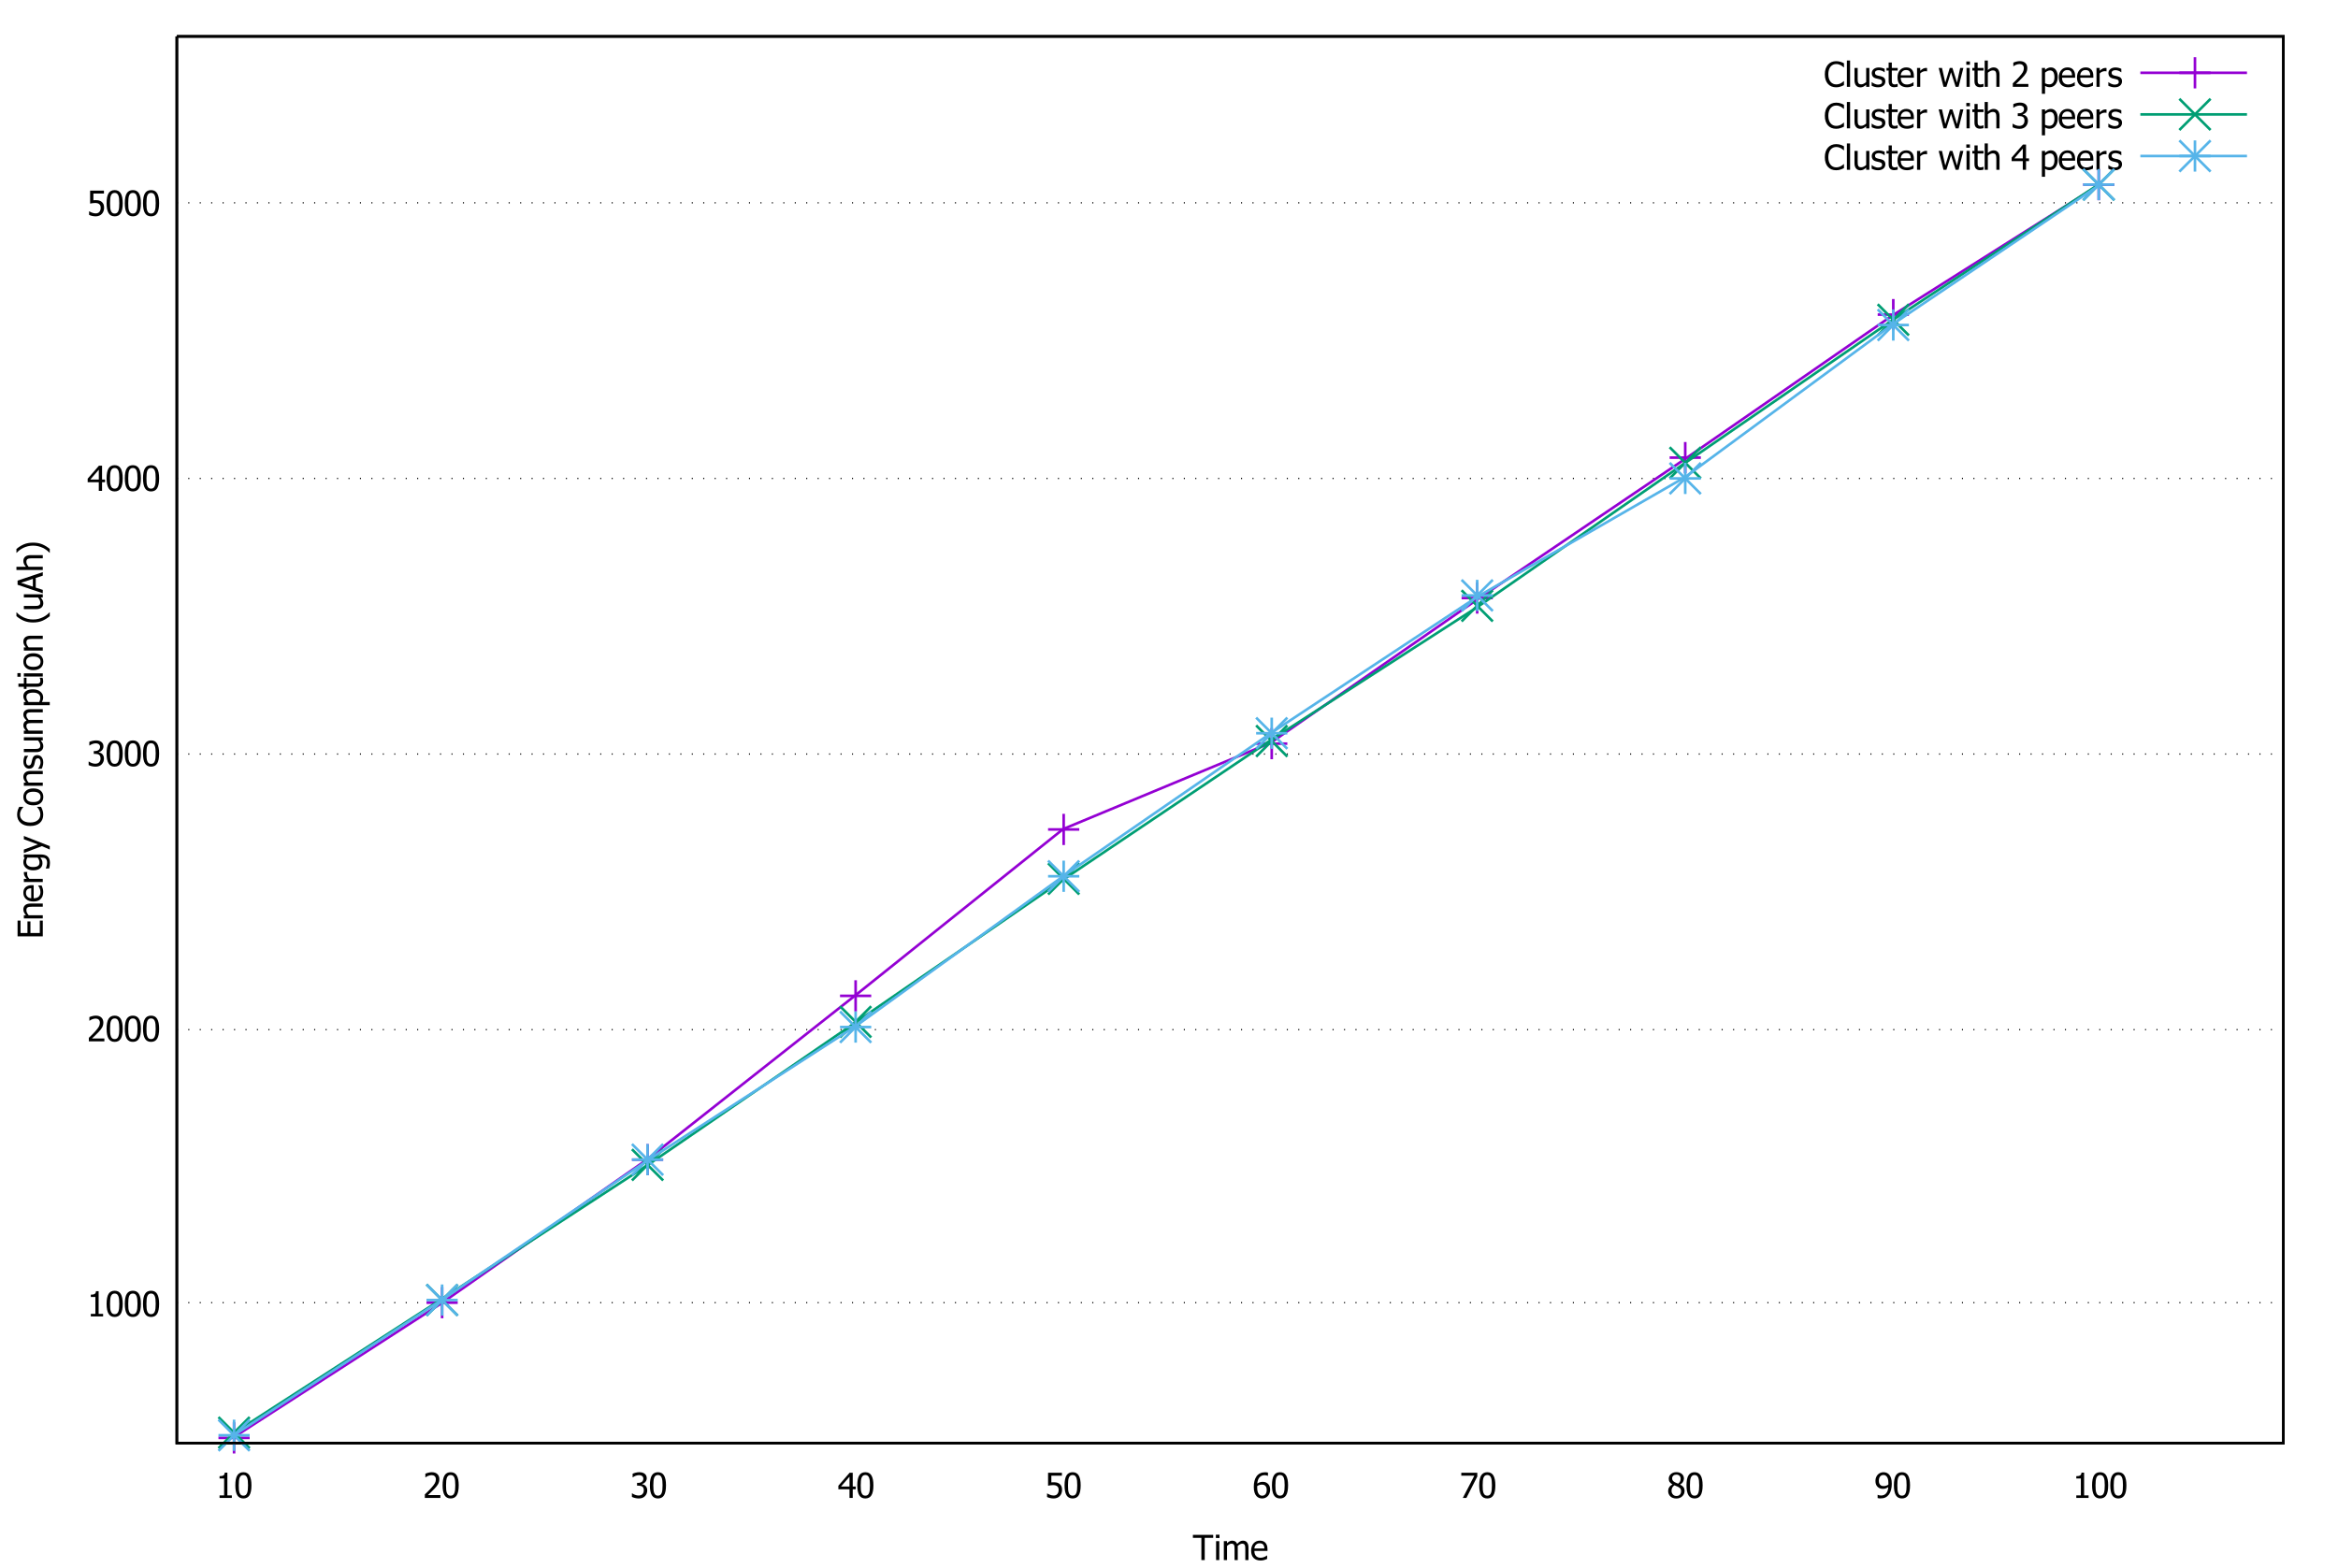 <?xml version="1.0" encoding="UTF-8"?>
<svg xmlns="http://www.w3.org/2000/svg" xmlns:xlink="http://www.w3.org/1999/xlink" width="899pt" height="603pt" viewBox="0 0 899 603" version="1.1">
<defs>
<g>
<symbol overflow="visible" id="glyph0-0">
<path style="stroke:none;" d=""/>
</symbol>
<symbol overflow="visible" id="glyph0-1">
<path style="stroke:none;" d="M 6.199 0 L 1.473 0 L 1.473 -0.988 L 3.23 -0.988 L 3.23 -7.488 L 1.473 -7.488 L 1.473 -8.371 C 2.133 -8.367 2.621 -8.461 2.938 -8.652 C 3.25 -8.84 3.43 -9.199 3.469 -9.727 L 4.48 -9.727 L 4.48 -0.988 L 6.199 -0.988 Z M 6.199 0 "/>
</symbol>
<symbol overflow="visible" id="glyph0-2">
<path style="stroke:none;" d="M 6.738 -4.852 C 6.738 -3.109 6.484 -1.828 5.98 -1.016 C 5.473 -0.203 4.691 0.199 3.641 0.203 C 2.57 0.199 1.789 -0.211 1.289 -1.039 C 0.789 -1.867 0.539 -3.133 0.539 -4.836 C 0.539 -6.582 0.789 -7.863 1.297 -8.676 C 1.801 -9.484 2.582 -9.891 3.641 -9.891 C 4.703 -9.891 5.488 -9.469 5.988 -8.633 C 6.488 -7.789 6.738 -6.531 6.738 -4.852 Z M 5.07 -1.895 C 5.195 -2.211 5.285 -2.617 5.34 -3.109 C 5.387 -3.598 5.414 -4.18 5.418 -4.852 C 5.414 -5.516 5.387 -6.09 5.34 -6.582 C 5.285 -7.066 5.195 -7.477 5.066 -7.805 C 4.934 -8.133 4.754 -8.383 4.527 -8.559 C 4.297 -8.727 4 -8.812 3.641 -8.816 C 3.273 -8.812 2.977 -8.727 2.75 -8.559 C 2.516 -8.383 2.332 -8.129 2.199 -7.793 C 2.066 -7.461 1.98 -7.043 1.934 -6.543 C 1.887 -6.039 1.863 -5.469 1.863 -4.836 C 1.863 -4.156 1.883 -3.59 1.922 -3.137 C 1.961 -2.676 2.051 -2.27 2.195 -1.914 C 2.316 -1.578 2.496 -1.32 2.73 -1.141 C 2.961 -0.957 3.262 -0.867 3.641 -0.871 C 3.996 -0.867 4.293 -0.953 4.527 -1.129 C 4.758 -1.297 4.938 -1.551 5.07 -1.895 Z M 5.07 -1.895 "/>
</symbol>
<symbol overflow="visible" id="glyph0-3">
<path style="stroke:none;" d="M 6.691 0 L 0.711 0 L 0.711 -1.359 C 1.137 -1.766 1.543 -2.156 1.926 -2.531 C 2.305 -2.906 2.68 -3.293 3.047 -3.699 C 3.781 -4.504 4.281 -5.152 4.555 -5.645 C 4.82 -6.129 4.957 -6.637 4.961 -7.16 C 4.957 -7.43 4.914 -7.664 4.832 -7.871 C 4.746 -8.07 4.629 -8.242 4.484 -8.379 C 4.328 -8.508 4.152 -8.605 3.957 -8.672 C 3.754 -8.734 3.535 -8.766 3.301 -8.77 C 3.066 -8.766 2.836 -8.734 2.602 -8.68 C 2.363 -8.617 2.137 -8.547 1.922 -8.465 C 1.738 -8.387 1.562 -8.297 1.395 -8.195 C 1.223 -8.09 1.086 -8 0.984 -7.93 L 0.91 -7.93 L 0.91 -9.309 C 1.176 -9.441 1.551 -9.574 2.035 -9.703 C 2.512 -9.828 2.969 -9.891 3.398 -9.895 C 4.301 -9.891 5.008 -9.652 5.52 -9.176 C 6.031 -8.695 6.285 -8.043 6.289 -7.227 C 6.285 -6.844 6.242 -6.496 6.156 -6.176 C 6.066 -5.855 5.945 -5.559 5.789 -5.285 C 5.625 -5.004 5.43 -4.723 5.207 -4.445 C 4.98 -4.168 4.742 -3.895 4.492 -3.625 C 4.082 -3.18 3.625 -2.719 3.125 -2.246 C 2.621 -1.766 2.223 -1.391 1.926 -1.113 L 6.691 -1.113 Z M 6.691 0 "/>
</symbol>
<symbol overflow="visible" id="glyph0-4">
<path style="stroke:none;" d="M 3.328 -8.77 C 3.094 -8.766 2.859 -8.738 2.625 -8.684 C 2.391 -8.629 2.16 -8.555 1.934 -8.465 C 1.723 -8.375 1.539 -8.281 1.391 -8.188 C 1.234 -8.09 1.098 -8.004 0.977 -7.922 L 0.898 -7.922 L 0.898 -9.297 C 1.176 -9.445 1.559 -9.582 2.047 -9.707 C 2.527 -9.828 2.988 -9.891 3.43 -9.895 C 3.867 -9.891 4.25 -9.848 4.578 -9.762 C 4.902 -9.672 5.199 -9.531 5.469 -9.348 C 5.75 -9.137 5.969 -8.887 6.117 -8.594 C 6.262 -8.297 6.332 -7.953 6.336 -7.559 C 6.332 -7.023 6.156 -6.555 5.809 -6.152 C 5.453 -5.746 5.031 -5.488 4.543 -5.383 L 4.543 -5.293 C 4.746 -5.25 4.965 -5.184 5.199 -5.09 C 5.426 -4.992 5.645 -4.852 5.848 -4.668 C 6.043 -4.477 6.203 -4.234 6.332 -3.945 C 6.457 -3.648 6.52 -3.293 6.523 -2.879 C 6.52 -2.434 6.445 -2.031 6.297 -1.668 C 6.145 -1.301 5.934 -0.977 5.664 -0.695 C 5.379 -0.398 5.039 -0.176 4.641 -0.023 C 4.242 0.125 3.789 0.199 3.281 0.203 C 2.793 0.199 2.309 0.141 1.836 0.027 C 1.355 -0.09 0.957 -0.23 0.633 -0.398 L 0.633 -1.77 L 0.723 -1.77 C 0.992 -1.57 1.359 -1.379 1.82 -1.199 C 2.277 -1.016 2.738 -0.926 3.203 -0.926 C 3.465 -0.926 3.73 -0.965 4 -1.051 C 4.266 -1.133 4.488 -1.273 4.668 -1.465 C 4.84 -1.652 4.973 -1.859 5.066 -2.094 C 5.156 -2.32 5.203 -2.613 5.203 -2.969 C 5.203 -3.316 5.148 -3.605 5.047 -3.832 C 4.941 -4.059 4.801 -4.234 4.621 -4.367 C 4.438 -4.492 4.223 -4.582 3.973 -4.637 C 3.723 -4.684 3.453 -4.711 3.164 -4.715 L 2.609 -4.715 L 2.609 -5.793 L 3.039 -5.793 C 3.621 -5.789 4.098 -5.93 4.469 -6.211 C 4.832 -6.488 5.016 -6.891 5.02 -7.422 C 5.016 -7.66 4.969 -7.867 4.875 -8.047 C 4.781 -8.219 4.66 -8.359 4.512 -8.469 C 4.348 -8.578 4.164 -8.656 3.965 -8.703 C 3.762 -8.742 3.551 -8.766 3.328 -8.77 Z M 3.328 -8.77 "/>
</symbol>
<symbol overflow="visible" id="glyph0-5">
<path style="stroke:none;" d="M 6.945 -3.332 L 5.793 -3.332 L 5.793 0 L 4.543 0 L 4.543 -3.332 L 0.262 -3.332 L 0.262 -4.699 L 4.598 -9.695 L 5.793 -9.695 L 5.793 -4.375 L 6.945 -4.375 Z M 4.543 -4.375 L 4.543 -8.164 L 1.277 -4.375 Z M 4.543 -4.375 "/>
</symbol>
<symbol overflow="visible" id="glyph0-6">
<path style="stroke:none;" d="M 6.582 -3.086 C 6.578 -2.613 6.504 -2.18 6.355 -1.781 C 6.203 -1.383 5.996 -1.039 5.73 -0.75 C 5.457 -0.453 5.117 -0.219 4.711 -0.051 C 4.305 0.117 3.848 0.199 3.348 0.203 C 2.879 0.199 2.422 0.148 1.973 0.047 C 1.523 -0.055 1.137 -0.188 0.809 -0.352 L 0.809 -1.727 L 0.898 -1.727 C 0.992 -1.648 1.137 -1.562 1.328 -1.473 C 1.512 -1.379 1.719 -1.293 1.945 -1.211 C 2.203 -1.117 2.438 -1.047 2.648 -1 C 2.859 -0.949 3.098 -0.926 3.367 -0.926 C 3.625 -0.926 3.879 -0.969 4.129 -1.062 C 4.375 -1.152 4.586 -1.305 4.766 -1.516 C 4.922 -1.707 5.047 -1.93 5.133 -2.188 C 5.219 -2.438 5.262 -2.742 5.262 -3.094 C 5.262 -3.434 5.215 -3.715 5.121 -3.938 C 5.027 -4.156 4.891 -4.336 4.715 -4.484 C 4.523 -4.648 4.293 -4.766 4.027 -4.832 C 3.754 -4.898 3.453 -4.934 3.117 -4.934 C 2.766 -4.934 2.41 -4.906 2.055 -4.852 C 1.699 -4.797 1.414 -4.746 1.203 -4.699 L 1.203 -9.695 L 6.523 -9.695 L 6.523 -8.555 L 2.461 -8.555 L 2.461 -5.977 C 2.617 -5.992 2.77 -6.004 2.922 -6.016 C 3.074 -6.02 3.215 -6.023 3.34 -6.027 C 3.832 -6.023 4.25 -5.98 4.594 -5.902 C 4.938 -5.816 5.266 -5.656 5.586 -5.422 C 5.902 -5.176 6.148 -4.875 6.324 -4.512 C 6.492 -4.145 6.578 -3.668 6.582 -3.086 Z M 6.582 -3.086 "/>
</symbol>
<symbol overflow="visible" id="glyph0-7">
<path style="stroke:none;" d="M 6.844 -3.145 C 6.844 -2.641 6.758 -2.18 6.594 -1.762 C 6.426 -1.34 6.207 -0.988 5.93 -0.711 C 5.641 -0.406 5.312 -0.18 4.953 -0.027 C 4.59 0.125 4.195 0.199 3.762 0.203 C 3.324 0.199 2.926 0.129 2.566 -0.02 C 2.207 -0.164 1.891 -0.383 1.621 -0.676 C 1.285 -1.023 1.023 -1.496 0.836 -2.086 C 0.645 -2.672 0.551 -3.395 0.555 -4.258 C 0.551 -5.098 0.637 -5.859 0.812 -6.539 C 0.984 -7.219 1.25 -7.809 1.613 -8.312 C 1.961 -8.801 2.414 -9.184 2.973 -9.461 C 3.527 -9.734 4.172 -9.871 4.902 -9.875 C 5.117 -9.871 5.32 -9.863 5.508 -9.844 C 5.695 -9.82 5.859 -9.785 6.004 -9.738 L 6.004 -8.496 L 5.945 -8.496 C 5.824 -8.559 5.656 -8.617 5.438 -8.676 C 5.215 -8.727 4.977 -8.754 4.727 -8.758 C 3.918 -8.754 3.266 -8.48 2.77 -7.938 C 2.27 -7.391 1.977 -6.582 1.887 -5.516 C 2.195 -5.727 2.512 -5.895 2.84 -6.016 C 3.164 -6.129 3.52 -6.188 3.906 -6.191 C 4.281 -6.188 4.613 -6.148 4.898 -6.078 C 5.18 -6 5.477 -5.848 5.789 -5.617 C 6.141 -5.348 6.402 -5.008 6.582 -4.594 C 6.754 -4.18 6.844 -3.695 6.844 -3.145 Z M 5.52 -3.094 C 5.52 -3.492 5.465 -3.824 5.363 -4.094 C 5.254 -4.363 5.086 -4.594 4.855 -4.785 C 4.684 -4.922 4.492 -5.012 4.277 -5.059 C 4.062 -5.098 3.844 -5.121 3.621 -5.125 C 3.316 -5.121 3.02 -5.074 2.734 -4.988 C 2.445 -4.895 2.164 -4.762 1.887 -4.59 C 1.879 -4.488 1.871 -4.398 1.867 -4.312 C 1.863 -4.223 1.863 -4.109 1.863 -3.977 C 1.863 -3.301 1.926 -2.758 2.059 -2.348 C 2.188 -1.934 2.352 -1.621 2.551 -1.414 C 2.734 -1.203 2.93 -1.059 3.129 -0.98 C 3.324 -0.895 3.535 -0.855 3.77 -0.859 C 4.285 -0.855 4.707 -1.043 5.035 -1.418 C 5.355 -1.793 5.52 -2.352 5.52 -3.094 Z M 5.52 -3.094 "/>
</symbol>
<symbol overflow="visible" id="glyph0-8">
<path style="stroke:none;" d="M 6.797 -8.242 L 2.605 0 L 1.219 0 L 5.656 -8.555 L 0.645 -8.555 L 0.645 -9.695 L 6.797 -9.695 Z M 6.797 -8.242 "/>
</symbol>
<symbol overflow="visible" id="glyph0-9">
<path style="stroke:none;" d="M 5.281 -7.434 C 5.277 -7.867 5.133 -8.23 4.844 -8.52 C 4.551 -8.809 4.148 -8.953 3.633 -8.957 C 3.156 -8.953 2.766 -8.824 2.469 -8.566 C 2.164 -8.305 2.016 -7.953 2.02 -7.512 C 2.016 -7.191 2.094 -6.918 2.25 -6.699 C 2.402 -6.473 2.633 -6.273 2.941 -6.102 C 3.074 -6.023 3.277 -5.922 3.559 -5.793 C 3.832 -5.66 4.082 -5.559 4.309 -5.488 C 4.684 -5.777 4.941 -6.074 5.078 -6.383 C 5.211 -6.688 5.277 -7.039 5.281 -7.434 Z M 5.461 -2.578 C 5.461 -2.977 5.383 -3.293 5.227 -3.527 C 5.07 -3.762 4.77 -4 4.324 -4.246 C 4.176 -4.324 3.977 -4.414 3.734 -4.512 C 3.484 -4.605 3.207 -4.719 2.902 -4.852 C 2.539 -4.609 2.266 -4.312 2.074 -3.969 C 1.883 -3.617 1.785 -3.219 1.789 -2.773 C 1.785 -2.184 1.965 -1.699 2.32 -1.32 C 2.672 -0.938 3.113 -0.75 3.652 -0.75 C 4.195 -0.75 4.633 -0.91 4.965 -1.238 C 5.293 -1.562 5.461 -2.012 5.461 -2.578 Z M 3.641 0.223 C 3.156 0.223 2.719 0.148 2.324 0.008 C 1.926 -0.137 1.59 -0.34 1.316 -0.613 C 1.039 -0.871 0.832 -1.18 0.691 -1.539 C 0.551 -1.895 0.48 -2.273 0.48 -2.676 C 0.48 -3.199 0.617 -3.684 0.898 -4.125 C 1.176 -4.562 1.586 -4.91 2.121 -5.176 L 2.121 -5.215 C 1.645 -5.492 1.289 -5.793 1.059 -6.125 C 0.828 -6.453 0.715 -6.867 0.715 -7.363 C 0.715 -8.09 0.988 -8.695 1.543 -9.184 C 2.09 -9.668 2.789 -9.914 3.641 -9.914 C 4.516 -9.914 5.223 -9.68 5.758 -9.219 C 6.285 -8.754 6.551 -8.164 6.555 -7.449 C 6.551 -7.012 6.422 -6.582 6.172 -6.156 C 5.914 -5.73 5.551 -5.398 5.078 -5.164 L 5.078 -5.125 C 5.641 -4.855 6.066 -4.535 6.359 -4.16 C 6.648 -3.781 6.797 -3.293 6.797 -2.703 C 6.797 -1.867 6.496 -1.172 5.895 -0.617 C 5.293 -0.055 4.539 0.223 3.641 0.223 Z M 3.641 0.223 "/>
</symbol>
<symbol overflow="visible" id="glyph0-10">
<path style="stroke:none;" d="M 5.418 -5.711 C 5.414 -6.367 5.352 -6.902 5.234 -7.32 C 5.109 -7.73 4.945 -8.051 4.734 -8.281 C 4.539 -8.484 4.344 -8.629 4.152 -8.711 C 3.953 -8.785 3.738 -8.824 3.508 -8.828 C 2.973 -8.824 2.547 -8.633 2.23 -8.254 C 1.914 -7.871 1.758 -7.316 1.758 -6.594 C 1.758 -6.184 1.809 -5.848 1.914 -5.586 C 2.016 -5.316 2.184 -5.09 2.422 -4.902 C 2.582 -4.766 2.77 -4.676 2.98 -4.629 C 3.188 -4.582 3.41 -4.559 3.652 -4.562 C 3.926 -4.559 4.227 -4.605 4.551 -4.707 C 4.867 -4.801 5.148 -4.934 5.391 -5.098 C 5.395 -5.16 5.398 -5.246 5.406 -5.355 C 5.41 -5.461 5.414 -5.578 5.418 -5.711 Z M 0.438 -6.543 C 0.434 -7.039 0.516 -7.496 0.68 -7.91 C 0.844 -8.32 1.066 -8.676 1.348 -8.977 C 1.613 -9.262 1.941 -9.484 2.332 -9.648 C 2.723 -9.809 3.117 -9.891 3.516 -9.891 C 3.961 -9.891 4.363 -9.812 4.73 -9.664 C 5.09 -9.512 5.406 -9.297 5.672 -9.016 C 6.004 -8.66 6.262 -8.195 6.449 -7.617 C 6.633 -7.039 6.727 -6.309 6.727 -5.43 C 6.727 -4.625 6.633 -3.863 6.453 -3.148 C 6.27 -2.426 6.004 -1.832 5.656 -1.359 C 5.281 -0.855 4.836 -0.469 4.312 -0.207 C 3.789 0.059 3.141 0.188 2.375 0.188 C 2.199 0.188 2.016 0.176 1.824 0.156 C 1.625 0.137 1.445 0.102 1.277 0.051 L 1.277 -1.191 L 1.34 -1.191 C 1.445 -1.129 1.613 -1.07 1.848 -1.016 C 2.074 -0.953 2.309 -0.926 2.551 -0.93 C 3.398 -0.926 4.066 -1.207 4.555 -1.77 C 5.039 -2.328 5.316 -3.129 5.383 -4.172 C 5.035 -3.938 4.703 -3.766 4.391 -3.656 C 4.07 -3.547 3.73 -3.492 3.367 -3.496 C 3.004 -3.492 2.676 -3.531 2.383 -3.613 C 2.086 -3.688 1.789 -3.84 1.492 -4.07 C 1.141 -4.332 0.879 -4.668 0.703 -5.074 C 0.523 -5.48 0.434 -5.969 0.438 -6.543 Z M 0.438 -6.543 "/>
</symbol>
<symbol overflow="visible" id="glyph0-11">
<path style="stroke:none;" d="M 3.25 0 L 3.25 -8.547 L -0.008 -8.547 L -0.008 -9.695 L 7.793 -9.695 L 7.793 -8.547 L 4.539 -8.547 L 4.539 0 Z M 3.25 0 "/>
</symbol>
<symbol overflow="visible" id="glyph0-12">
<path style="stroke:none;" d="M 2.137 0 L 0.91 0 L 0.91 -7.273 L 2.137 -7.273 Z M 2.219 -8.488 L 0.828 -8.488 L 0.828 -9.758 L 2.219 -9.758 Z M 2.219 -8.488 "/>
</symbol>
<symbol overflow="visible" id="glyph0-13">
<path style="stroke:none;" d="M 9.141 0 L 9.141 -4.207 C 9.141 -4.539 9.125 -4.848 9.102 -5.133 C 9.07 -5.414 9.016 -5.637 8.938 -5.801 C 8.848 -5.973 8.727 -6.098 8.566 -6.184 C 8.406 -6.262 8.188 -6.305 7.918 -6.309 C 7.66 -6.305 7.391 -6.227 7.105 -6.078 C 6.812 -5.922 6.516 -5.699 6.211 -5.41 C 6.215 -5.332 6.219 -5.246 6.227 -5.145 C 6.23 -5.043 6.234 -4.922 6.238 -4.785 L 6.238 0 L 5.012 0 L 5.012 -4.207 C 5.008 -4.539 4.996 -4.848 4.973 -5.133 C 4.945 -5.414 4.891 -5.637 4.812 -5.801 C 4.719 -5.973 4.594 -6.098 4.438 -6.184 C 4.273 -6.262 4.059 -6.305 3.789 -6.309 C 3.52 -6.305 3.242 -6.223 2.953 -6.059 C 2.664 -5.895 2.383 -5.684 2.109 -5.43 L 2.109 0 L 0.887 0 L 0.887 -7.273 L 2.109 -7.273 L 2.109 -6.465 C 2.43 -6.781 2.746 -7.031 3.062 -7.207 C 3.375 -7.383 3.723 -7.469 4.102 -7.473 C 4.531 -7.469 4.91 -7.371 5.242 -7.18 C 5.574 -6.98 5.828 -6.66 6.004 -6.219 C 6.367 -6.625 6.727 -6.938 7.082 -7.152 C 7.43 -7.363 7.812 -7.469 8.23 -7.473 C 8.539 -7.469 8.824 -7.422 9.082 -7.324 C 9.336 -7.227 9.559 -7.07 9.754 -6.855 C 9.945 -6.633 10.094 -6.355 10.203 -6.027 C 10.305 -5.695 10.359 -5.281 10.363 -4.785 L 10.363 0 Z M 9.141 0 "/>
</symbol>
<symbol overflow="visible" id="glyph0-14">
<path style="stroke:none;" d="M 4.043 0.168 C 2.883 0.164 1.98 -0.16 1.344 -0.809 C 0.699 -1.461 0.379 -2.387 0.383 -3.594 C 0.379 -4.773 0.691 -5.719 1.312 -6.422 C 1.934 -7.121 2.746 -7.469 3.75 -7.473 C 4.199 -7.469 4.598 -7.406 4.945 -7.277 C 5.293 -7.145 5.598 -6.941 5.859 -6.668 C 6.117 -6.387 6.316 -6.047 6.457 -5.648 C 6.598 -5.246 6.668 -4.754 6.668 -4.172 L 6.668 -3.508 L 1.629 -3.508 C 1.629 -2.66 1.84 -2.012 2.266 -1.566 C 2.688 -1.117 3.277 -0.895 4.031 -0.898 C 4.297 -0.895 4.559 -0.926 4.82 -0.988 C 5.074 -1.047 5.309 -1.125 5.52 -1.223 C 5.738 -1.32 5.922 -1.418 6.078 -1.512 C 6.227 -1.605 6.355 -1.691 6.457 -1.777 L 6.531 -1.777 L 6.531 -0.441 C 6.387 -0.383 6.207 -0.312 5.996 -0.23 C 5.777 -0.145 5.586 -0.078 5.422 -0.031 C 5.18 0.035 4.965 0.082 4.773 0.117 C 4.578 0.148 4.336 0.164 4.043 0.168 Z M 5.477 -4.445 C 5.465 -4.773 5.426 -5.059 5.355 -5.297 C 5.285 -5.535 5.184 -5.738 5.059 -5.906 C 4.91 -6.086 4.727 -6.223 4.508 -6.32 C 4.281 -6.414 4.008 -6.461 3.68 -6.465 C 3.352 -6.461 3.074 -6.414 2.848 -6.316 C 2.621 -6.219 2.414 -6.074 2.227 -5.891 C 2.043 -5.695 1.902 -5.484 1.809 -5.258 C 1.711 -5.023 1.652 -4.754 1.629 -4.445 Z M 5.477 -4.445 "/>
</symbol>
<symbol overflow="visible" id="glyph0-15">
<path style="stroke:none;" d="M 4.773 0.176 C 4.137 0.176 3.555 0.07 3.023 -0.141 C 2.492 -0.352 2.031 -0.668 1.648 -1.094 C 1.258 -1.512 0.957 -2.035 0.746 -2.668 C 0.531 -3.293 0.426 -4.016 0.43 -4.836 C 0.426 -5.645 0.531 -6.352 0.738 -6.957 C 0.941 -7.559 1.242 -8.086 1.641 -8.535 C 2.023 -8.969 2.48 -9.301 3.012 -9.527 C 3.543 -9.754 4.137 -9.867 4.793 -9.871 C 5.117 -9.867 5.422 -9.844 5.707 -9.797 C 5.988 -9.75 6.25 -9.688 6.496 -9.617 C 6.703 -9.547 6.918 -9.465 7.137 -9.371 C 7.355 -9.27 7.57 -9.164 7.785 -9.051 L 7.785 -7.492 L 7.684 -7.492 C 7.566 -7.594 7.422 -7.719 7.246 -7.871 C 7.066 -8.016 6.848 -8.164 6.594 -8.309 C 6.344 -8.441 6.074 -8.551 5.785 -8.637 C 5.492 -8.723 5.156 -8.766 4.777 -8.77 C 4.363 -8.766 3.973 -8.68 3.605 -8.516 C 3.234 -8.344 2.914 -8.094 2.637 -7.766 C 2.363 -7.434 2.148 -7.02 1.996 -6.523 C 1.844 -6.02 1.77 -5.457 1.77 -4.836 C 1.77 -4.168 1.848 -3.598 2.012 -3.121 C 2.168 -2.641 2.387 -2.234 2.668 -1.906 C 2.934 -1.582 3.254 -1.34 3.621 -1.18 C 3.984 -1.016 4.367 -0.938 4.777 -0.938 C 5.148 -0.938 5.496 -0.98 5.812 -1.074 C 6.129 -1.16 6.41 -1.277 6.66 -1.418 C 6.898 -1.551 7.105 -1.688 7.277 -1.832 C 7.449 -1.969 7.586 -2.09 7.688 -2.195 L 7.785 -2.195 L 7.785 -0.656 C 7.57 -0.555 7.371 -0.457 7.184 -0.371 C 6.996 -0.277 6.766 -0.191 6.496 -0.105 C 6.211 -0.016 5.949 0.051 5.711 0.102 C 5.469 0.148 5.156 0.176 4.773 0.176 Z M 4.773 0.176 "/>
</symbol>
<symbol overflow="visible" id="glyph0-16">
<path style="stroke:none;" d="M 2.137 0 L 0.91 0 L 0.91 -10.129 L 2.137 -10.129 Z M 2.137 0 "/>
</symbol>
<symbol overflow="visible" id="glyph0-17">
<path style="stroke:none;" d="M 6.551 0 L 5.324 0 L 5.324 -0.809 C 4.945 -0.477 4.586 -0.223 4.25 -0.055 C 3.906 0.117 3.531 0.199 3.117 0.203 C 2.801 0.199 2.5 0.148 2.223 0.047 C 1.941 -0.055 1.699 -0.219 1.492 -0.449 C 1.281 -0.672 1.117 -0.957 1.004 -1.301 C 0.887 -1.645 0.832 -2.059 0.832 -2.551 L 0.832 -7.273 L 2.059 -7.273 L 2.059 -3.133 C 2.055 -2.742 2.07 -2.422 2.098 -2.168 C 2.125 -1.914 2.188 -1.691 2.293 -1.504 C 2.387 -1.312 2.523 -1.176 2.699 -1.094 C 2.867 -1.004 3.113 -0.961 3.438 -0.965 C 3.734 -0.961 4.055 -1.047 4.395 -1.219 C 4.73 -1.387 5.039 -1.594 5.324 -1.844 L 5.324 -7.273 L 6.551 -7.273 Z M 6.551 0 "/>
</symbol>
<symbol overflow="visible" id="glyph0-18">
<path style="stroke:none;" d="M 2.852 0.176 C 2.363 0.176 1.906 0.113 1.484 -0.02 C 1.059 -0.145 0.711 -0.285 0.438 -0.438 L 0.438 -1.809 L 0.5 -1.809 C 0.602 -1.727 0.727 -1.637 0.867 -1.535 C 1.008 -1.434 1.195 -1.328 1.434 -1.223 C 1.641 -1.125 1.867 -1.039 2.117 -0.969 C 2.363 -0.891 2.625 -0.855 2.898 -0.859 C 3.09 -0.855 3.297 -0.879 3.523 -0.926 C 3.742 -0.973 3.906 -1.031 4.016 -1.102 C 4.164 -1.199 4.273 -1.305 4.344 -1.418 C 4.406 -1.531 4.441 -1.699 4.445 -1.926 C 4.441 -2.215 4.363 -2.434 4.207 -2.582 C 4.051 -2.727 3.77 -2.852 3.367 -2.957 C 3.207 -2.992 3.004 -3.039 2.754 -3.094 C 2.5 -3.145 2.266 -3.199 2.059 -3.262 C 1.496 -3.422 1.094 -3.672 0.844 -4.008 C 0.594 -4.344 0.469 -4.75 0.469 -5.227 C 0.469 -5.883 0.715 -6.414 1.211 -6.828 C 1.703 -7.238 2.359 -7.445 3.184 -7.449 C 3.582 -7.445 3.988 -7.395 4.398 -7.297 C 4.805 -7.195 5.148 -7.07 5.43 -6.922 L 5.43 -5.613 L 5.363 -5.613 C 5.047 -5.859 4.699 -6.055 4.316 -6.199 C 3.93 -6.34 3.543 -6.41 3.156 -6.414 C 2.75 -6.41 2.41 -6.324 2.133 -6.16 C 1.855 -5.988 1.715 -5.734 1.719 -5.391 C 1.715 -5.086 1.797 -4.855 1.965 -4.707 C 2.129 -4.555 2.395 -4.434 2.762 -4.344 C 2.941 -4.289 3.145 -4.242 3.367 -4.199 C 3.59 -4.152 3.824 -4.102 4.074 -4.043 C 4.609 -3.906 5.016 -3.68 5.289 -3.371 C 5.559 -3.055 5.695 -2.633 5.695 -2.098 C 5.695 -1.785 5.633 -1.488 5.508 -1.207 C 5.383 -0.926 5.203 -0.684 4.969 -0.488 C 4.707 -0.27 4.41 -0.109 4.086 0.004 C 3.754 0.117 3.344 0.176 2.852 0.176 Z M 2.852 0.176 "/>
</symbol>
<symbol overflow="visible" id="glyph0-19">
<path style="stroke:none;" d="M 3.086 0.145 C 2.414 0.141 1.895 -0.047 1.523 -0.426 C 1.148 -0.805 0.961 -1.406 0.965 -2.227 L 0.965 -6.258 L 0.137 -6.258 L 0.137 -7.273 L 0.965 -7.273 L 0.965 -9.363 L 2.188 -9.363 L 2.188 -7.273 L 4.441 -7.273 L 4.441 -6.258 L 2.188 -6.258 L 2.188 -2.801 C 2.184 -2.43 2.191 -2.145 2.207 -1.945 C 2.219 -1.746 2.27 -1.559 2.355 -1.387 C 2.43 -1.234 2.547 -1.121 2.715 -1.043 C 2.875 -0.965 3.102 -0.926 3.387 -0.93 C 3.582 -0.926 3.773 -0.953 3.965 -1.016 C 4.148 -1.07 4.281 -1.121 4.367 -1.164 L 4.441 -1.164 L 4.441 -0.066 C 4.207 0 3.973 0.047 3.738 0.086 C 3.504 0.121 3.285 0.141 3.086 0.145 Z M 3.086 0.145 "/>
</symbol>
<symbol overflow="visible" id="glyph0-20">
<path style="stroke:none;" d="M 4.738 -5.957 L 4.676 -5.957 C 4.582 -5.98 4.484 -5.996 4.383 -6.004 C 4.281 -6.008 4.156 -6.012 4.016 -6.016 C 3.684 -6.012 3.359 -5.941 3.035 -5.801 C 2.707 -5.656 2.398 -5.441 2.109 -5.164 L 2.109 0 L 0.887 0 L 0.887 -7.273 L 2.109 -7.273 L 2.109 -6.191 C 2.555 -6.586 2.941 -6.863 3.277 -7.027 C 3.605 -7.188 3.93 -7.27 4.246 -7.273 C 4.367 -7.27 4.461 -7.266 4.527 -7.262 C 4.586 -7.254 4.656 -7.246 4.738 -7.234 Z M 4.738 -5.957 "/>
</symbol>
<symbol overflow="visible" id="glyph0-21">
<path style="stroke:none;" d="M 9.699 -7.273 L 7.859 0 L 6.727 0 L 4.949 -5.605 L 3.184 0 L 2.059 0 L 0.195 -7.273 L 1.473 -7.273 L 2.754 -1.641 L 4.48 -7.273 L 5.488 -7.273 L 7.258 -1.641 L 8.469 -7.273 Z M 9.699 -7.273 "/>
</symbol>
<symbol overflow="visible" id="glyph0-22">
<path style="stroke:none;" d="M 6.602 0 L 5.379 0 L 5.379 -4.141 C 5.379 -4.473 5.359 -4.785 5.328 -5.074 C 5.293 -5.363 5.234 -5.594 5.145 -5.77 C 5.043 -5.949 4.902 -6.086 4.727 -6.176 C 4.547 -6.262 4.305 -6.305 3.996 -6.309 C 3.691 -6.305 3.375 -6.223 3.055 -6.062 C 2.727 -5.898 2.414 -5.688 2.109 -5.43 L 2.109 0 L 0.887 0 L 0.887 -10.129 L 2.109 -10.129 L 2.109 -6.465 C 2.473 -6.785 2.832 -7.035 3.188 -7.211 C 3.543 -7.383 3.918 -7.469 4.316 -7.473 C 5.031 -7.469 5.59 -7.234 5.996 -6.766 C 6.395 -6.293 6.598 -5.609 6.602 -4.719 Z M 6.602 0 "/>
</symbol>
<symbol overflow="visible" id="glyph0-23">
<path style="stroke:none;" d="M 6.984 -3.828 C 6.984 -2.613 6.691 -1.648 6.113 -0.934 C 5.531 -0.215 4.801 0.141 3.918 0.145 C 3.555 0.141 3.234 0.098 2.961 0.02 C 2.68 -0.066 2.398 -0.191 2.109 -0.363 L 2.109 2.684 L 0.887 2.684 L 0.887 -7.273 L 2.109 -7.273 L 2.109 -6.512 C 2.414 -6.781 2.75 -7.012 3.121 -7.195 C 3.492 -7.379 3.898 -7.469 4.336 -7.473 C 5.168 -7.469 5.816 -7.141 6.285 -6.484 C 6.75 -5.824 6.984 -4.938 6.984 -3.828 Z M 5.723 -3.691 C 5.719 -4.52 5.586 -5.16 5.324 -5.621 C 5.059 -6.074 4.629 -6.305 4.035 -6.309 C 3.688 -6.305 3.352 -6.227 3.031 -6.078 C 2.703 -5.922 2.398 -5.723 2.109 -5.48 L 2.109 -1.359 C 2.43 -1.203 2.703 -1.094 2.93 -1.039 C 3.156 -0.98 3.418 -0.953 3.719 -0.957 C 4.348 -0.953 4.84 -1.188 5.195 -1.652 C 5.543 -2.117 5.719 -2.797 5.723 -3.691 Z M 5.723 -3.691 "/>
</symbol>
<symbol overflow="visible" id="glyph1-0">
<path style="stroke:none;" d="M 0 -0.984 L -9.695 -0.984 L -9.695 -7.043 L -8.547 -7.043 L -8.547 -2.273 L -5.891 -2.273 L -5.891 -6.719 L -4.746 -6.719 L -4.746 -2.273 L -1.145 -2.273 L -1.145 -7.043 L 0 -7.043 Z M 0 -0.984 "/>
</symbol>
<symbol overflow="visible" id="glyph1-1">
<path style="stroke:none;" d="M 0 -6.602 L 0 -5.379 L -4.141 -5.379 C -4.473 -5.379 -4.785 -5.359 -5.074 -5.328 C -5.363 -5.293 -5.594 -5.234 -5.77 -5.145 C -5.949 -5.043 -6.086 -4.902 -6.176 -4.727 C -6.262 -4.547 -6.305 -4.305 -6.309 -3.996 C -6.305 -3.691 -6.223 -3.375 -6.062 -3.055 C -5.898 -2.727 -5.688 -2.414 -5.43 -2.109 L 0 -2.109 L 0 -0.887 L -7.273 -0.887 L -7.273 -2.109 L -6.465 -2.109 C -6.785 -2.473 -7.035 -2.832 -7.211 -3.188 C -7.383 -3.543 -7.469 -3.918 -7.473 -4.316 C -7.469 -5.031 -7.234 -5.59 -6.766 -5.996 C -6.293 -6.395 -5.609 -6.598 -4.719 -6.602 Z M 0 -6.602 "/>
</symbol>
<symbol overflow="visible" id="glyph1-2">
<path style="stroke:none;" d="M 0.168 -4.043 C 0.164 -2.883 -0.16 -1.98 -0.809 -1.344 C -1.461 -0.699 -2.387 -0.379 -3.594 -0.383 C -4.773 -0.379 -5.719 -0.691 -6.422 -1.312 C -7.121 -1.934 -7.469 -2.746 -7.473 -3.75 C -7.469 -4.199 -7.406 -4.598 -7.277 -4.945 C -7.145 -5.293 -6.941 -5.598 -6.668 -5.859 C -6.387 -6.117 -6.047 -6.316 -5.648 -6.457 C -5.246 -6.598 -4.754 -6.668 -4.172 -6.668 L -3.508 -6.668 L -3.508 -1.629 C -2.66 -1.629 -2.012 -1.84 -1.566 -2.266 C -1.117 -2.688 -0.895 -3.277 -0.898 -4.031 C -0.895 -4.297 -0.926 -4.559 -0.988 -4.82 C -1.047 -5.074 -1.125 -5.309 -1.223 -5.52 C -1.32 -5.738 -1.418 -5.922 -1.512 -6.078 C -1.605 -6.227 -1.691 -6.355 -1.777 -6.457 L -1.777 -6.531 L -0.441 -6.531 C -0.383 -6.387 -0.312 -6.207 -0.23 -5.996 C -0.145 -5.777 -0.078 -5.586 -0.031 -5.422 C 0.035 -5.18 0.082 -4.965 0.117 -4.773 C 0.148 -4.578 0.164 -4.336 0.168 -4.043 Z M -4.445 -5.477 C -4.773 -5.465 -5.059 -5.426 -5.297 -5.355 C -5.535 -5.285 -5.738 -5.184 -5.906 -5.059 C -6.086 -4.91 -6.223 -4.727 -6.32 -4.508 C -6.414 -4.281 -6.461 -4.008 -6.465 -3.68 C -6.461 -3.352 -6.414 -3.074 -6.316 -2.848 C -6.219 -2.621 -6.074 -2.414 -5.891 -2.227 C -5.695 -2.043 -5.484 -1.902 -5.258 -1.809 C -5.023 -1.711 -4.754 -1.652 -4.445 -1.629 Z M -4.445 -5.477 "/>
</symbol>
<symbol overflow="visible" id="glyph1-3">
<path style="stroke:none;" d="M -5.957 -4.738 L -5.957 -4.676 C -5.98 -4.582 -5.996 -4.484 -6.004 -4.383 C -6.008 -4.281 -6.012 -4.156 -6.016 -4.016 C -6.012 -3.684 -5.941 -3.359 -5.801 -3.035 C -5.656 -2.707 -5.441 -2.398 -5.164 -2.109 L 0 -2.109 L 0 -0.887 L -7.273 -0.887 L -7.273 -2.109 L -6.191 -2.109 C -6.586 -2.555 -6.863 -2.941 -7.027 -3.277 C -7.188 -3.605 -7.27 -3.93 -7.273 -4.246 C -7.27 -4.367 -7.266 -4.461 -7.262 -4.527 C -7.254 -4.586 -7.246 -4.656 -7.234 -4.738 Z M -5.957 -4.738 "/>
</symbol>
<symbol overflow="visible" id="glyph1-4">
<path style="stroke:none;" d="M -1.973 -5.262 L -5.965 -5.262 C -6.109 -4.957 -6.211 -4.676 -6.277 -4.418 C -6.34 -4.16 -6.375 -3.902 -6.375 -3.645 C -6.375 -3.023 -6.145 -2.535 -5.691 -2.18 C -5.23 -1.824 -4.578 -1.645 -3.73 -1.648 C -2.922 -1.645 -2.309 -1.781 -1.887 -2.055 C -1.465 -2.324 -1.254 -2.762 -1.258 -3.371 C -1.254 -3.684 -1.316 -4.012 -1.445 -4.352 C -1.566 -4.684 -1.742 -4.988 -1.973 -5.262 Z M 1.164 -1.145 C 1.199 -1.223 1.246 -1.344 1.305 -1.508 C 1.363 -1.664 1.418 -1.848 1.473 -2.059 C 1.523 -2.277 1.57 -2.484 1.605 -2.68 C 1.641 -2.867 1.656 -3.078 1.66 -3.309 C 1.656 -3.684 1.605 -4.004 1.508 -4.266 C 1.406 -4.527 1.27 -4.73 1.094 -4.883 C 0.914 -5.016 0.707 -5.113 0.477 -5.176 C 0.238 -5.23 -0.023 -5.262 -0.324 -5.262 L -0.965 -5.262 C -0.676 -4.93 -0.465 -4.605 -0.328 -4.289 C -0.191 -3.973 -0.121 -3.574 -0.125 -3.098 C -0.121 -2.266 -0.43 -1.605 -1.047 -1.117 C -1.66 -0.625 -2.547 -0.379 -3.703 -0.383 C -4.305 -0.379 -4.84 -0.465 -5.309 -0.637 C -5.773 -0.805 -6.168 -1.031 -6.496 -1.32 C -6.805 -1.59 -7.047 -1.914 -7.219 -2.289 C -7.387 -2.66 -7.469 -3.047 -7.473 -3.449 C -7.469 -3.824 -7.426 -4.152 -7.34 -4.43 C -7.25 -4.703 -7.125 -4.98 -6.961 -5.262 L -7.273 -5.332 L -7.273 -6.484 L -0.828 -6.484 C 0.406 -6.48 1.309 -6.211 1.887 -5.676 C 2.465 -5.137 2.754 -4.316 2.754 -3.211 C 2.754 -2.852 2.723 -2.484 2.668 -2.117 C 2.609 -1.742 2.535 -1.398 2.441 -1.082 L 1.164 -1.082 Z M 1.164 -1.145 "/>
</symbol>
<symbol overflow="visible" id="glyph1-5">
<path style="stroke:none;" d="M -7.273 -6.602 L 2.684 -2.688 L 2.684 -1.379 L -0.352 -2.684 L -7.273 -0.039 L -7.273 -1.359 L -1.887 -3.348 L -7.273 -5.324 Z M -7.273 -6.602 "/>
</symbol>
<symbol overflow="visible" id="glyph1-6">
<path style="stroke:none;" d=""/>
</symbol>
<symbol overflow="visible" id="glyph1-7">
<path style="stroke:none;" d="M 0.176 -4.773 C 0.176 -4.137 0.07 -3.555 -0.141 -3.023 C -0.352 -2.492 -0.668 -2.031 -1.094 -1.648 C -1.512 -1.258 -2.035 -0.957 -2.668 -0.746 C -3.293 -0.531 -4.016 -0.426 -4.836 -0.43 C -5.645 -0.426 -6.352 -0.531 -6.957 -0.738 C -7.559 -0.941 -8.086 -1.242 -8.535 -1.641 C -8.969 -2.023 -9.301 -2.48 -9.527 -3.012 C -9.754 -3.543 -9.867 -4.137 -9.871 -4.793 C -9.867 -5.117 -9.844 -5.422 -9.797 -5.707 C -9.75 -5.988 -9.688 -6.25 -9.617 -6.496 C -9.547 -6.703 -9.465 -6.918 -9.371 -7.137 C -9.27 -7.355 -9.164 -7.57 -9.051 -7.785 L -7.492 -7.785 L -7.492 -7.684 C -7.594 -7.566 -7.719 -7.422 -7.871 -7.246 C -8.016 -7.066 -8.164 -6.848 -8.309 -6.594 C -8.441 -6.344 -8.551 -6.074 -8.637 -5.785 C -8.723 -5.492 -8.766 -5.156 -8.77 -4.777 C -8.766 -4.363 -8.68 -3.973 -8.516 -3.605 C -8.344 -3.234 -8.094 -2.914 -7.766 -2.637 C -7.434 -2.363 -7.02 -2.148 -6.523 -1.996 C -6.02 -1.844 -5.457 -1.77 -4.836 -1.77 C -4.168 -1.77 -3.598 -1.848 -3.121 -2.012 C -2.641 -2.168 -2.234 -2.387 -1.906 -2.668 C -1.582 -2.934 -1.34 -3.254 -1.18 -3.621 C -1.016 -3.984 -0.938 -4.367 -0.938 -4.777 C -0.938 -5.148 -0.98 -5.496 -1.074 -5.812 C -1.16 -6.129 -1.277 -6.41 -1.418 -6.66 C -1.551 -6.898 -1.688 -7.105 -1.832 -7.277 C -1.969 -7.449 -2.09 -7.586 -2.195 -7.688 L -2.195 -7.785 L -0.656 -7.785 C -0.555 -7.57 -0.457 -7.371 -0.371 -7.184 C -0.277 -6.996 -0.191 -6.766 -0.105 -6.496 C -0.016 -6.211 0.051 -5.949 0.102 -5.711 C 0.148 -5.469 0.176 -5.156 0.176 -4.773 Z M 0.176 -4.773 "/>
</symbol>
<symbol overflow="visible" id="glyph1-8">
<path style="stroke:none;" d="M -3.633 -6.867 C -2.406 -6.867 -1.461 -6.57 -0.797 -5.98 C -0.133 -5.391 0.199 -4.605 0.203 -3.625 C 0.199 -2.613 -0.141 -1.816 -0.828 -1.238 C -1.516 -0.656 -2.453 -0.367 -3.633 -0.371 C -4.848 -0.367 -5.789 -0.668 -6.465 -1.266 C -7.133 -1.859 -7.469 -2.645 -7.473 -3.625 C -7.469 -4.605 -7.133 -5.391 -6.465 -5.98 C -5.793 -6.57 -4.852 -6.867 -3.633 -6.867 Z M -3.633 -5.605 C -4.574 -5.602 -5.273 -5.43 -5.73 -5.09 C -6.188 -4.746 -6.414 -4.258 -6.418 -3.625 C -6.414 -2.984 -6.188 -2.492 -5.73 -2.148 C -5.273 -1.801 -4.574 -1.629 -3.633 -1.633 C -2.719 -1.629 -2.027 -1.801 -1.559 -2.148 C -1.086 -2.492 -0.848 -2.984 -0.852 -3.625 C -0.848 -4.254 -1.078 -4.742 -1.543 -5.086 C -2.004 -5.43 -2.703 -5.602 -3.633 -5.605 Z M -3.633 -5.605 "/>
</symbol>
<symbol overflow="visible" id="glyph1-9">
<path style="stroke:none;" d="M 0.176 -2.852 C 0.176 -2.363 0.113 -1.906 -0.02 -1.484 C -0.145 -1.059 -0.285 -0.711 -0.438 -0.438 L -1.809 -0.438 L -1.809 -0.5 C -1.727 -0.602 -1.637 -0.727 -1.535 -0.867 C -1.434 -1.008 -1.328 -1.195 -1.223 -1.434 C -1.125 -1.641 -1.039 -1.867 -0.969 -2.117 C -0.891 -2.363 -0.855 -2.625 -0.859 -2.898 C -0.855 -3.09 -0.879 -3.297 -0.926 -3.523 C -0.973 -3.742 -1.031 -3.906 -1.102 -4.016 C -1.199 -4.164 -1.305 -4.273 -1.418 -4.344 C -1.531 -4.406 -1.699 -4.441 -1.926 -4.445 C -2.215 -4.441 -2.434 -4.363 -2.582 -4.207 C -2.727 -4.051 -2.852 -3.77 -2.957 -3.367 C -2.992 -3.207 -3.039 -3.004 -3.094 -2.754 C -3.145 -2.5 -3.199 -2.266 -3.262 -2.059 C -3.422 -1.496 -3.672 -1.094 -4.008 -0.844 C -4.344 -0.594 -4.75 -0.469 -5.227 -0.469 C -5.883 -0.469 -6.414 -0.715 -6.828 -1.211 C -7.238 -1.703 -7.445 -2.359 -7.449 -3.184 C -7.445 -3.582 -7.395 -3.988 -7.297 -4.398 C -7.195 -4.805 -7.07 -5.148 -6.922 -5.43 L -5.613 -5.43 L -5.613 -5.363 C -5.859 -5.047 -6.055 -4.699 -6.199 -4.316 C -6.34 -3.93 -6.41 -3.543 -6.414 -3.156 C -6.41 -2.75 -6.324 -2.41 -6.16 -2.133 C -5.988 -1.855 -5.734 -1.715 -5.391 -1.719 C -5.086 -1.715 -4.855 -1.797 -4.707 -1.965 C -4.555 -2.129 -4.434 -2.395 -4.344 -2.762 C -4.289 -2.941 -4.242 -3.145 -4.199 -3.367 C -4.152 -3.59 -4.102 -3.824 -4.043 -4.074 C -3.906 -4.609 -3.68 -5.016 -3.371 -5.289 C -3.055 -5.559 -2.633 -5.695 -2.098 -5.695 C -1.785 -5.695 -1.488 -5.633 -1.207 -5.508 C -0.926 -5.383 -0.684 -5.203 -0.488 -4.969 C -0.27 -4.707 -0.109 -4.41 0.004 -4.086 C 0.117 -3.754 0.176 -3.344 0.176 -2.852 Z M 0.176 -2.852 "/>
</symbol>
<symbol overflow="visible" id="glyph1-10">
<path style="stroke:none;" d="M 0 -6.551 L 0 -5.324 L -0.809 -5.324 C -0.477 -4.945 -0.223 -4.586 -0.055 -4.25 C 0.117 -3.906 0.199 -3.531 0.203 -3.117 C 0.199 -2.801 0.148 -2.5 0.047 -2.223 C -0.055 -1.941 -0.219 -1.699 -0.449 -1.492 C -0.672 -1.281 -0.957 -1.117 -1.301 -1.004 C -1.645 -0.887 -2.059 -0.832 -2.551 -0.832 L -7.273 -0.832 L -7.273 -2.059 L -3.133 -2.059 C -2.742 -2.055 -2.422 -2.07 -2.168 -2.098 C -1.914 -2.125 -1.691 -2.188 -1.504 -2.293 C -1.312 -2.387 -1.176 -2.523 -1.094 -2.699 C -1.004 -2.867 -0.961 -3.113 -0.965 -3.438 C -0.961 -3.734 -1.047 -4.055 -1.219 -4.395 C -1.387 -4.73 -1.594 -5.039 -1.844 -5.324 L -7.273 -5.324 L -7.273 -6.551 Z M 0 -6.551 "/>
</symbol>
<symbol overflow="visible" id="glyph1-11">
<path style="stroke:none;" d="M 0 -9.141 L -4.207 -9.141 C -4.539 -9.141 -4.848 -9.125 -5.133 -9.102 C -5.414 -9.07 -5.637 -9.016 -5.801 -8.938 C -5.973 -8.848 -6.098 -8.727 -6.184 -8.566 C -6.262 -8.406 -6.305 -8.188 -6.309 -7.918 C -6.305 -7.66 -6.227 -7.391 -6.078 -7.105 C -5.922 -6.812 -5.699 -6.516 -5.41 -6.211 C -5.332 -6.215 -5.246 -6.219 -5.145 -6.227 C -5.043 -6.23 -4.922 -6.234 -4.785 -6.238 L 0 -6.238 L 0 -5.012 L -4.207 -5.012 C -4.539 -5.008 -4.848 -4.996 -5.133 -4.973 C -5.414 -4.945 -5.637 -4.891 -5.801 -4.812 C -5.973 -4.719 -6.098 -4.594 -6.184 -4.438 C -6.262 -4.273 -6.305 -4.059 -6.309 -3.789 C -6.305 -3.52 -6.223 -3.242 -6.059 -2.953 C -5.895 -2.664 -5.684 -2.383 -5.43 -2.109 L 0 -2.109 L 0 -0.887 L -7.273 -0.887 L -7.273 -2.109 L -6.465 -2.109 C -6.781 -2.43 -7.031 -2.746 -7.207 -3.062 C -7.383 -3.375 -7.469 -3.723 -7.473 -4.102 C -7.469 -4.531 -7.371 -4.91 -7.18 -5.242 C -6.98 -5.574 -6.66 -5.828 -6.219 -6.004 C -6.625 -6.367 -6.938 -6.727 -7.152 -7.082 C -7.363 -7.43 -7.469 -7.812 -7.473 -8.23 C -7.469 -8.539 -7.422 -8.824 -7.324 -9.082 C -7.227 -9.336 -7.07 -9.559 -6.855 -9.754 C -6.633 -9.945 -6.355 -10.094 -6.027 -10.203 C -5.695 -10.305 -5.281 -10.359 -4.785 -10.363 L 0 -10.363 Z M 0 -9.141 "/>
</symbol>
<symbol overflow="visible" id="glyph1-12">
<path style="stroke:none;" d="M -3.828 -6.984 C -2.613 -6.984 -1.648 -6.691 -0.934 -6.113 C -0.215 -5.531 0.141 -4.801 0.145 -3.918 C 0.141 -3.555 0.098 -3.234 0.02 -2.961 C -0.066 -2.68 -0.191 -2.398 -0.363 -2.109 L 2.684 -2.109 L 2.684 -0.887 L -7.273 -0.887 L -7.273 -2.109 L -6.512 -2.109 C -6.781 -2.414 -7.012 -2.75 -7.195 -3.121 C -7.379 -3.492 -7.469 -3.898 -7.473 -4.336 C -7.469 -5.168 -7.141 -5.816 -6.484 -6.285 C -5.824 -6.75 -4.938 -6.984 -3.828 -6.984 Z M -3.691 -5.723 C -4.52 -5.719 -5.16 -5.586 -5.621 -5.324 C -6.074 -5.059 -6.305 -4.629 -6.309 -4.035 C -6.305 -3.688 -6.227 -3.352 -6.078 -3.031 C -5.922 -2.703 -5.723 -2.398 -5.48 -2.109 L -1.359 -2.109 C -1.203 -2.43 -1.094 -2.703 -1.039 -2.93 C -0.98 -3.156 -0.953 -3.418 -0.957 -3.719 C -0.953 -4.348 -1.188 -4.84 -1.652 -5.195 C -2.117 -5.543 -2.797 -5.719 -3.691 -5.723 Z M -3.691 -5.723 "/>
</symbol>
<symbol overflow="visible" id="glyph1-13">
<path style="stroke:none;" d="M 0.145 -3.086 C 0.141 -2.414 -0.047 -1.895 -0.426 -1.523 C -0.805 -1.148 -1.406 -0.961 -2.227 -0.965 L -6.258 -0.965 L -6.258 -0.137 L -7.273 -0.137 L -7.273 -0.965 L -9.363 -0.965 L -9.363 -2.188 L -7.273 -2.188 L -7.273 -4.441 L -6.258 -4.441 L -6.258 -2.188 L -2.801 -2.188 C -2.43 -2.184 -2.145 -2.191 -1.945 -2.207 C -1.746 -2.219 -1.559 -2.27 -1.387 -2.355 C -1.234 -2.43 -1.121 -2.547 -1.043 -2.715 C -0.965 -2.875 -0.926 -3.102 -0.93 -3.387 C -0.926 -3.582 -0.953 -3.773 -1.016 -3.965 C -1.07 -4.148 -1.121 -4.281 -1.164 -4.367 L -1.164 -4.441 L -0.066 -4.441 C 0 -4.207 0.047 -3.973 0.086 -3.738 C 0.121 -3.504 0.141 -3.285 0.145 -3.086 Z M 0.145 -3.086 "/>
</symbol>
<symbol overflow="visible" id="glyph1-14">
<path style="stroke:none;" d="M 0 -2.137 L 0 -0.91 L -7.273 -0.91 L -7.273 -2.137 Z M -8.488 -2.219 L -8.488 -0.828 L -9.758 -0.828 L -9.758 -2.219 Z M -8.488 -2.219 "/>
</symbol>
<symbol overflow="visible" id="glyph1-15">
<path style="stroke:none;" d="M 2.684 -4.621 L 2.684 -3.133 C 1.785 -2.375 0.836 -1.781 -0.168 -1.352 C -1.168 -0.918 -2.352 -0.703 -3.723 -0.703 C -5.059 -0.703 -6.238 -0.914 -7.254 -1.344 C -8.27 -1.766 -9.227 -2.363 -10.129 -3.133 L -10.129 -4.621 L -10.066 -4.621 C -9.746 -4.266 -9.379 -3.93 -8.969 -3.613 C -8.551 -3.293 -8.066 -2.996 -7.52 -2.727 C -6.98 -2.461 -6.395 -2.25 -5.754 -2.09 C -5.113 -1.926 -4.434 -1.844 -3.723 -1.848 C -2.977 -1.844 -2.297 -1.926 -1.684 -2.086 C -1.066 -2.242 -0.484 -2.453 0.07 -2.727 C 0.602 -2.984 1.082 -3.281 1.52 -3.617 C 1.949 -3.949 2.316 -4.285 2.617 -4.621 Z M 2.684 -4.621 "/>
</symbol>
<symbol overflow="visible" id="glyph1-16">
<path style="stroke:none;" d="M 0 0.066 L -9.695 -3.203 L -9.695 -4.793 L 0 -8.059 L 0 -6.699 L -2.707 -5.82 L -2.707 -2.117 L 0 -1.238 Z M -3.809 -5.461 L -8.379 -3.965 L -3.809 -2.473 Z M -3.809 -5.461 "/>
</symbol>
<symbol overflow="visible" id="glyph1-17">
<path style="stroke:none;" d="M 0 -6.602 L 0 -5.379 L -4.141 -5.379 C -4.473 -5.379 -4.785 -5.359 -5.074 -5.328 C -5.363 -5.293 -5.594 -5.234 -5.77 -5.145 C -5.949 -5.043 -6.086 -4.902 -6.176 -4.727 C -6.262 -4.547 -6.305 -4.305 -6.309 -3.996 C -6.305 -3.691 -6.223 -3.375 -6.062 -3.055 C -5.898 -2.727 -5.688 -2.414 -5.43 -2.109 L 0 -2.109 L 0 -0.887 L -10.129 -0.887 L -10.129 -2.109 L -6.465 -2.109 C -6.785 -2.473 -7.035 -2.832 -7.211 -3.188 C -7.383 -3.543 -7.469 -3.918 -7.473 -4.316 C -7.469 -5.031 -7.234 -5.59 -6.766 -5.996 C -6.293 -6.395 -5.609 -6.598 -4.719 -6.602 Z M 0 -6.602 "/>
</symbol>
<symbol overflow="visible" id="glyph1-18">
<path style="stroke:none;" d="M -3.723 -4.402 C -2.379 -4.398 -1.203 -4.184 -0.188 -3.758 C 0.828 -3.324 1.785 -2.73 2.684 -1.973 L 2.684 -0.48 L 2.617 -0.48 C 2.316 -0.816 1.949 -1.152 1.512 -1.492 C 1.074 -1.828 0.594 -2.121 0.07 -2.375 C -0.488 -2.641 -1.078 -2.855 -1.703 -3.016 C -2.324 -3.172 -2.996 -3.25 -3.723 -3.254 C -4.434 -3.25 -5.113 -3.172 -5.754 -3.012 C -6.391 -2.852 -6.977 -2.637 -7.52 -2.375 C -8.055 -2.109 -8.539 -1.812 -8.973 -1.477 C -9.398 -1.141 -9.766 -0.809 -10.066 -0.48 L -10.129 -0.48 L -10.129 -1.973 C -9.227 -2.727 -8.273 -3.32 -7.266 -3.754 C -6.254 -4.184 -5.07 -4.398 -3.723 -4.402 Z M -3.723 -4.402 "/>
</symbol>
</g>
</defs>
<g id="surface168559">
<rect x="0" y="0" width="899" height="603" style="fill:rgb(100%,100%,100%);fill-opacity:1;stroke:none;"/>
<path style="fill:none;stroke-width:10;stroke-linecap:butt;stroke-linejoin:miter;stroke:rgb(0%,0%,0%);stroke-opacity:1;stroke-dasharray:8,80;stroke-miterlimit:10;" d="M 1360 10020 L 17560 10020 " transform="matrix(0.05,0,0,0.05,0,0)"/>
<path style="fill:none;stroke-width:20;stroke-linecap:butt;stroke-linejoin:miter;stroke:rgb(0%,0%,0%);stroke-opacity:1;stroke-miterlimit:10;" d="M 1368.984 10026.016 L 1368.984 10026.016 " transform="matrix(0.05,0,0,0.05,0,0)"/>
<path style="fill:none;stroke-width:20;stroke-linecap:butt;stroke-linejoin:miter;stroke:rgb(0%,0%,0%);stroke-opacity:1;stroke-miterlimit:10;" d="M 17558.984 10026.016 L 17558.984 10026.016 " transform="matrix(0.05,0,0,0.05,0,0)"/>
<g style="fill:rgb(0%,0%,0%);fill-opacity:1;">
  <use xlink:href="#glyph0-0" x="29.449" y="506.301"/>
  <use xlink:href="#glyph0-1" x="33.449" y="506.301"/>
  <use xlink:href="#glyph0-2" x="40.449" y="506.301"/>
  <use xlink:href="#glyph0-2" x="47.449" y="506.301"/>
  <use xlink:href="#glyph0-2" x="54.449" y="506.301"/>
</g>
<path style="fill:none;stroke-width:10;stroke-linecap:butt;stroke-linejoin:miter;stroke:rgb(0%,0%,0%);stroke-opacity:1;stroke-dasharray:8,80;stroke-miterlimit:10;" d="M 1360 7920 L 17560 7920 " transform="matrix(0.05,0,0,0.05,0,0)"/>
<path style="fill:none;stroke-width:20;stroke-linecap:butt;stroke-linejoin:miter;stroke:rgb(0%,0%,0%);stroke-opacity:1;stroke-miterlimit:10;" d="M 1368.984 7910 L 1368.984 7910 " transform="matrix(0.05,0,0,0.05,0,0)"/>
<path style="fill:none;stroke-width:20;stroke-linecap:butt;stroke-linejoin:miter;stroke:rgb(0%,0%,0%);stroke-opacity:1;stroke-miterlimit:10;" d="M 17558.984 7910 L 17558.984 7910 " transform="matrix(0.05,0,0,0.05,0,0)"/>
<g style="fill:rgb(0%,0%,0%);fill-opacity:1;">
  <use xlink:href="#glyph0-0" x="29.449" y="400.5"/>
  <use xlink:href="#glyph0-3" x="33.449" y="400.5"/>
  <use xlink:href="#glyph0-2" x="40.449" y="400.5"/>
  <use xlink:href="#glyph0-2" x="47.449" y="400.5"/>
  <use xlink:href="#glyph0-2" x="54.449" y="400.5"/>
</g>
<path style="fill:none;stroke-width:10;stroke-linecap:butt;stroke-linejoin:miter;stroke:rgb(0%,0%,0%);stroke-opacity:1;stroke-dasharray:8,80;stroke-miterlimit:10;" d="M 1360 5800 L 17560 5800 " transform="matrix(0.05,0,0,0.05,0,0)"/>
<path style="fill:none;stroke-width:20;stroke-linecap:butt;stroke-linejoin:miter;stroke:rgb(0%,0%,0%);stroke-opacity:1;stroke-miterlimit:10;" d="M 1368.984 5792.969 L 1368.984 5792.969 " transform="matrix(0.05,0,0,0.05,0,0)"/>
<path style="fill:none;stroke-width:20;stroke-linecap:butt;stroke-linejoin:miter;stroke:rgb(0%,0%,0%);stroke-opacity:1;stroke-miterlimit:10;" d="M 17558.984 5792.969 L 17558.984 5792.969 " transform="matrix(0.05,0,0,0.05,0,0)"/>
<g style="fill:rgb(0%,0%,0%);fill-opacity:1;">
  <use xlink:href="#glyph0-0" x="29.449" y="294.648"/>
  <use xlink:href="#glyph0-4" x="33.449" y="294.648"/>
  <use xlink:href="#glyph0-2" x="40.449" y="294.648"/>
  <use xlink:href="#glyph0-2" x="47.449" y="294.648"/>
  <use xlink:href="#glyph0-2" x="54.449" y="294.648"/>
</g>
<path style="fill:none;stroke-width:10;stroke-linecap:butt;stroke-linejoin:miter;stroke:rgb(0%,0%,0%);stroke-opacity:1;stroke-dasharray:8,80;stroke-miterlimit:10;" d="M 1360 3680 L 17560 3680 " transform="matrix(0.05,0,0,0.05,0,0)"/>
<path style="fill:none;stroke-width:20;stroke-linecap:butt;stroke-linejoin:miter;stroke:rgb(0%,0%,0%);stroke-opacity:1;stroke-miterlimit:10;" d="M 1368.984 3676.016 L 1368.984 3676.016 " transform="matrix(0.05,0,0,0.05,0,0)"/>
<path style="fill:none;stroke-width:20;stroke-linecap:butt;stroke-linejoin:miter;stroke:rgb(0%,0%,0%);stroke-opacity:1;stroke-miterlimit:10;" d="M 17558.984 3676.016 L 17558.984 3676.016 " transform="matrix(0.05,0,0,0.05,0,0)"/>
<g style="fill:rgb(0%,0%,0%);fill-opacity:1;">
  <use xlink:href="#glyph0-0" x="29.449" y="188.801"/>
  <use xlink:href="#glyph0-5" x="33.449" y="188.801"/>
  <use xlink:href="#glyph0-2" x="40.449" y="188.801"/>
  <use xlink:href="#glyph0-2" x="47.449" y="188.801"/>
  <use xlink:href="#glyph0-2" x="54.449" y="188.801"/>
</g>
<path style="fill:none;stroke-width:10;stroke-linecap:butt;stroke-linejoin:miter;stroke:rgb(0%,0%,0%);stroke-opacity:1;stroke-dasharray:8,80;stroke-miterlimit:10;" d="M 1360 1560 L 17560 1560 " transform="matrix(0.05,0,0,0.05,0,0)"/>
<path style="fill:none;stroke-width:20;stroke-linecap:butt;stroke-linejoin:miter;stroke:rgb(0%,0%,0%);stroke-opacity:1;stroke-miterlimit:10;" d="M 1368.984 1560 L 1368.984 1560 " transform="matrix(0.05,0,0,0.05,0,0)"/>
<path style="fill:none;stroke-width:20;stroke-linecap:butt;stroke-linejoin:miter;stroke:rgb(0%,0%,0%);stroke-opacity:1;stroke-miterlimit:10;" d="M 17558.984 1560 L 17558.984 1560 " transform="matrix(0.05,0,0,0.05,0,0)"/>
<g style="fill:rgb(0%,0%,0%);fill-opacity:1;">
  <use xlink:href="#glyph0-0" x="29.449" y="83"/>
  <use xlink:href="#glyph0-6" x="33.449" y="83"/>
  <use xlink:href="#glyph0-2" x="40.449" y="83"/>
  <use xlink:href="#glyph0-2" x="47.449" y="83"/>
  <use xlink:href="#glyph0-2" x="54.449" y="83"/>
</g>
<path style="fill:none;stroke-width:20;stroke-linecap:butt;stroke-linejoin:miter;stroke:rgb(0%,0%,0%);stroke-opacity:1;stroke-miterlimit:10;" d="M 1798.984 11102.969 L 1798.984 11102.969 " transform="matrix(0.05,0,0,0.05,0,0)"/>
<path style="fill:none;stroke-width:20;stroke-linecap:butt;stroke-linejoin:miter;stroke:rgb(0%,0%,0%);stroke-opacity:1;stroke-miterlimit:10;" d="M 1798.984 281.016 L 1798.984 281.016 " transform="matrix(0.05,0,0,0.05,0,0)"/>
<g style="fill:rgb(0%,0%,0%);fill-opacity:1;">
  <use xlink:href="#glyph0-1" x="82.949" y="576.102"/>
  <use xlink:href="#glyph0-2" x="89.949" y="576.102"/>
</g>
<path style="fill:none;stroke-width:20;stroke-linecap:butt;stroke-linejoin:miter;stroke:rgb(0%,0%,0%);stroke-opacity:1;stroke-miterlimit:10;" d="M 3392.969 11102.969 L 3392.969 11102.969 " transform="matrix(0.05,0,0,0.05,0,0)"/>
<path style="fill:none;stroke-width:20;stroke-linecap:butt;stroke-linejoin:miter;stroke:rgb(0%,0%,0%);stroke-opacity:1;stroke-miterlimit:10;" d="M 3392.969 281.016 L 3392.969 281.016 " transform="matrix(0.05,0,0,0.05,0,0)"/>
<g style="fill:rgb(0%,0%,0%);fill-opacity:1;">
  <use xlink:href="#glyph0-3" x="162.648" y="576.102"/>
  <use xlink:href="#glyph0-2" x="169.648" y="576.102"/>
</g>
<path style="fill:none;stroke-width:20;stroke-linecap:butt;stroke-linejoin:miter;stroke:rgb(0%,0%,0%);stroke-opacity:1;stroke-miterlimit:10;" d="M 4987.031 11102.969 L 4987.031 11102.969 " transform="matrix(0.05,0,0,0.05,0,0)"/>
<path style="fill:none;stroke-width:20;stroke-linecap:butt;stroke-linejoin:miter;stroke:rgb(0%,0%,0%);stroke-opacity:1;stroke-miterlimit:10;" d="M 4987.031 281.016 L 4987.031 281.016 " transform="matrix(0.05,0,0,0.05,0,0)"/>
<g style="fill:rgb(0%,0%,0%);fill-opacity:1;">
  <use xlink:href="#glyph0-4" x="242.352" y="576.102"/>
  <use xlink:href="#glyph0-2" x="249.352" y="576.102"/>
</g>
<path style="fill:none;stroke-width:20;stroke-linecap:butt;stroke-linejoin:miter;stroke:rgb(0%,0%,0%);stroke-opacity:1;stroke-miterlimit:10;" d="M 6582.031 11102.969 L 6582.031 11102.969 " transform="matrix(0.05,0,0,0.05,0,0)"/>
<path style="fill:none;stroke-width:20;stroke-linecap:butt;stroke-linejoin:miter;stroke:rgb(0%,0%,0%);stroke-opacity:1;stroke-miterlimit:10;" d="M 6582.031 281.016 L 6582.031 281.016 " transform="matrix(0.05,0,0,0.05,0,0)"/>
<g style="fill:rgb(0%,0%,0%);fill-opacity:1;">
  <use xlink:href="#glyph0-5" x="322.102" y="576.102"/>
  <use xlink:href="#glyph0-2" x="329.102" y="576.102"/>
</g>
<path style="fill:none;stroke-width:20;stroke-linecap:butt;stroke-linejoin:miter;stroke:rgb(0%,0%,0%);stroke-opacity:1;stroke-miterlimit:10;" d="M 8176.016 11102.969 L 8176.016 11102.969 " transform="matrix(0.05,0,0,0.05,0,0)"/>
<path style="fill:none;stroke-width:20;stroke-linecap:butt;stroke-linejoin:miter;stroke:rgb(0%,0%,0%);stroke-opacity:1;stroke-miterlimit:10;" d="M 8176.016 281.016 L 8176.016 281.016 " transform="matrix(0.05,0,0,0.05,0,0)"/>
<g style="fill:rgb(0%,0%,0%);fill-opacity:1;">
  <use xlink:href="#glyph0-6" x="401.801" y="576.102"/>
  <use xlink:href="#glyph0-2" x="408.801" y="576.102"/>
</g>
<path style="fill:none;stroke-width:20;stroke-linecap:butt;stroke-linejoin:miter;stroke:rgb(0%,0%,0%);stroke-opacity:1;stroke-miterlimit:10;" d="M 9771.016 11102.969 L 9771.016 11102.969 " transform="matrix(0.05,0,0,0.05,0,0)"/>
<path style="fill:none;stroke-width:20;stroke-linecap:butt;stroke-linejoin:miter;stroke:rgb(0%,0%,0%);stroke-opacity:1;stroke-miterlimit:10;" d="M 9771.016 281.016 L 9771.016 281.016 " transform="matrix(0.05,0,0,0.05,0,0)"/>
<g style="fill:rgb(0%,0%,0%);fill-opacity:1;">
  <use xlink:href="#glyph0-7" x="481.551" y="576.102"/>
  <use xlink:href="#glyph0-2" x="488.551" y="576.102"/>
</g>
<path style="fill:none;stroke-width:20;stroke-linecap:butt;stroke-linejoin:miter;stroke:rgb(0%,0%,0%);stroke-opacity:1;stroke-miterlimit:10;" d="M 11365 11102.969 L 11365 11102.969 " transform="matrix(0.05,0,0,0.05,0,0)"/>
<path style="fill:none;stroke-width:20;stroke-linecap:butt;stroke-linejoin:miter;stroke:rgb(0%,0%,0%);stroke-opacity:1;stroke-miterlimit:10;" d="M 11365 281.016 L 11365 281.016 " transform="matrix(0.05,0,0,0.05,0,0)"/>
<g style="fill:rgb(0%,0%,0%);fill-opacity:1;">
  <use xlink:href="#glyph0-8" x="561.25" y="576.102"/>
  <use xlink:href="#glyph0-2" x="568.25" y="576.102"/>
</g>
<path style="fill:none;stroke-width:20;stroke-linecap:butt;stroke-linejoin:miter;stroke:rgb(0%,0%,0%);stroke-opacity:1;stroke-miterlimit:10;" d="M 12958.984 11102.969 L 12958.984 11102.969 " transform="matrix(0.05,0,0,0.05,0,0)"/>
<path style="fill:none;stroke-width:20;stroke-linecap:butt;stroke-linejoin:miter;stroke:rgb(0%,0%,0%);stroke-opacity:1;stroke-miterlimit:10;" d="M 12958.984 281.016 L 12958.984 281.016 " transform="matrix(0.05,0,0,0.05,0,0)"/>
<g style="fill:rgb(0%,0%,0%);fill-opacity:1;">
  <use xlink:href="#glyph0-9" x="640.949" y="576.102"/>
  <use xlink:href="#glyph0-2" x="647.949" y="576.102"/>
</g>
<path style="fill:none;stroke-width:20;stroke-linecap:butt;stroke-linejoin:miter;stroke:rgb(0%,0%,0%);stroke-opacity:1;stroke-miterlimit:10;" d="M 14553.984 11102.969 L 14553.984 11102.969 " transform="matrix(0.05,0,0,0.05,0,0)"/>
<path style="fill:none;stroke-width:20;stroke-linecap:butt;stroke-linejoin:miter;stroke:rgb(0%,0%,0%);stroke-opacity:1;stroke-miterlimit:10;" d="M 14553.984 281.016 L 14553.984 281.016 " transform="matrix(0.05,0,0,0.05,0,0)"/>
<g style="fill:rgb(0%,0%,0%);fill-opacity:1;">
  <use xlink:href="#glyph0-10" x="720.699" y="576.102"/>
  <use xlink:href="#glyph0-2" x="727.699" y="576.102"/>
</g>
<path style="fill:none;stroke-width:20;stroke-linecap:butt;stroke-linejoin:miter;stroke:rgb(0%,0%,0%);stroke-opacity:1;stroke-miterlimit:10;" d="M 16147.969 11102.969 L 16147.969 11102.969 " transform="matrix(0.05,0,0,0.05,0,0)"/>
<path style="fill:none;stroke-width:20;stroke-linecap:butt;stroke-linejoin:miter;stroke:rgb(0%,0%,0%);stroke-opacity:1;stroke-miterlimit:10;" d="M 16147.969 281.016 L 16147.969 281.016 " transform="matrix(0.05,0,0,0.05,0,0)"/>
<g style="fill:rgb(0%,0%,0%);fill-opacity:1;">
  <use xlink:href="#glyph0-1" x="796.898" y="576.102"/>
  <use xlink:href="#glyph0-2" x="803.898" y="576.102"/>
  <use xlink:href="#glyph0-2" x="810.898" y="576.102"/>
</g>
<path style="fill:none;stroke-width:20;stroke-linecap:butt;stroke-linejoin:miter;stroke:rgb(0%,0%,0%);stroke-opacity:1;stroke-miterlimit:10;" d="M 1360 280 L 1360 11100 L 17560 11100 L 17560 280 L 1360 280 " transform="matrix(0.05,0,0,0.05,0,0)"/>
<g style="fill:rgb(0%,0%,0%);fill-opacity:1;">
  <use xlink:href="#glyph1-0" x="16.449" y="361.102"/>
  <use xlink:href="#glyph1-1" x="16.449" y="354.102"/>
  <use xlink:href="#glyph1-2" x="16.449" y="347.102"/>
  <use xlink:href="#glyph1-3" x="16.449" y="340.102"/>
  <use xlink:href="#glyph1-4" x="16.449" y="335.102"/>
  <use xlink:href="#glyph1-5" x="16.449" y="328.102"/>
  <use xlink:href="#glyph1-6" x="16.449" y="322.102"/>
  <use xlink:href="#glyph1-7" x="16.449" y="318.102"/>
  <use xlink:href="#glyph1-8" x="16.449" y="310.102"/>
  <use xlink:href="#glyph1-1" x="16.449" y="303.102"/>
  <use xlink:href="#glyph1-9" x="16.449" y="296.102"/>
  <use xlink:href="#glyph1-10" x="16.449" y="290.102"/>
  <use xlink:href="#glyph1-11" x="16.449" y="283.102"/>
  <use xlink:href="#glyph1-12" x="16.449" y="272.102"/>
  <use xlink:href="#glyph1-13" x="16.449" y="265.102"/>
  <use xlink:href="#glyph1-14" x="16.449" y="261.102"/>
  <use xlink:href="#glyph1-8" x="16.449" y="258.102"/>
  <use xlink:href="#glyph1-1" x="16.449" y="251.102"/>
  <use xlink:href="#glyph1-6" x="16.449" y="244.102"/>
  <use xlink:href="#glyph1-15" x="16.449" y="240.102"/>
  <use xlink:href="#glyph1-10" x="16.449" y="235.102"/>
  <use xlink:href="#glyph1-16" x="16.449" y="228.102"/>
  <use xlink:href="#glyph1-17" x="16.449" y="220.102"/>
  <use xlink:href="#glyph1-18" x="16.449" y="213.102"/>
</g>
<g style="fill:rgb(0%,0%,0%);fill-opacity:1;">
  <use xlink:href="#glyph0-11" x="458.699" y="600"/>
  <use xlink:href="#glyph0-12" x="466.699" y="600"/>
  <use xlink:href="#glyph0-13" x="469.699" y="600"/>
  <use xlink:href="#glyph0-14" x="480.699" y="600"/>
</g>
<g style="fill:rgb(0%,0%,0%);fill-opacity:1;">
  <use xlink:href="#glyph0-15" x="701.25" y="33.398"/>
  <use xlink:href="#glyph0-16" x="709.25" y="33.398"/>
  <use xlink:href="#glyph0-17" x="712.25" y="33.398"/>
  <use xlink:href="#glyph0-18" x="719.25" y="33.398"/>
  <use xlink:href="#glyph0-19" x="725.25" y="33.398"/>
  <use xlink:href="#glyph0-14" x="729.25" y="33.398"/>
  <use xlink:href="#glyph0-20" x="736.25" y="33.398"/>
  <use xlink:href="#glyph0-0" x="741.25" y="33.398"/>
  <use xlink:href="#glyph0-21" x="745.25" y="33.398"/>
  <use xlink:href="#glyph0-12" x="755.25" y="33.398"/>
  <use xlink:href="#glyph0-19" x="758.25" y="33.398"/>
  <use xlink:href="#glyph0-22" x="762.25" y="33.398"/>
  <use xlink:href="#glyph0-0" x="769.25" y="33.398"/>
  <use xlink:href="#glyph0-3" x="773.25" y="33.398"/>
  <use xlink:href="#glyph0-0" x="780.25" y="33.398"/>
  <use xlink:href="#glyph0-23" x="784.25" y="33.398"/>
  <use xlink:href="#glyph0-14" x="791.25" y="33.398"/>
  <use xlink:href="#glyph0-14" x="798.25" y="33.398"/>
  <use xlink:href="#glyph0-20" x="805.25" y="33.398"/>
  <use xlink:href="#glyph0-18" x="810.25" y="33.398"/>
</g>
<path style="fill:none;stroke-width:20;stroke-linecap:butt;stroke-linejoin:miter;stroke:rgb(58.039%,0%,82.745%);stroke-opacity:1;stroke-miterlimit:10;" d="M 16460 560 L 17280 560 " transform="matrix(0.05,0,0,0.05,0,0)"/>
<path style="fill:none;stroke-width:20;stroke-linecap:butt;stroke-linejoin:miter;stroke:rgb(58.039%,0%,82.745%);stroke-opacity:1;stroke-miterlimit:10;" d="M 1798.984 11053.984 L 3392.969 10026.016 L 4987.031 8911.016 L 6582.031 7652.969 L 8176.016 6377.031 L 9771.016 5713.984 L 11365 4607.969 L 12958.984 3530 L 14553.984 2426.016 L 16147.969 1418.984 " transform="matrix(0.05,0,0,0.05,0,0)"/>
<path style="fill:none;stroke-width:20;stroke-linecap:butt;stroke-linejoin:miter;stroke:rgb(58.039%,0%,82.745%);stroke-opacity:1;stroke-miterlimit:10;" d="M 1680 11060 L 1920 11060 " transform="matrix(0.05,0,0,0.05,0,0)"/>
<path style="fill:none;stroke-width:20;stroke-linecap:butt;stroke-linejoin:miter;stroke:rgb(58.039%,0%,82.745%);stroke-opacity:1;stroke-miterlimit:10;" d="M 1800 10940 L 1800 11180 " transform="matrix(0.05,0,0,0.05,0,0)"/>
<path style="fill:none;stroke-width:20;stroke-linecap:butt;stroke-linejoin:miter;stroke:rgb(58.039%,0%,82.745%);stroke-opacity:1;stroke-miterlimit:10;" d="M 3280 10020 L 3520 10020 " transform="matrix(0.05,0,0,0.05,0,0)"/>
<path style="fill:none;stroke-width:20;stroke-linecap:butt;stroke-linejoin:miter;stroke:rgb(58.039%,0%,82.745%);stroke-opacity:1;stroke-miterlimit:10;" d="M 3400 9900 L 3400 10140 " transform="matrix(0.05,0,0,0.05,0,0)"/>
<path style="fill:none;stroke-width:20;stroke-linecap:butt;stroke-linejoin:miter;stroke:rgb(58.039%,0%,82.745%);stroke-opacity:1;stroke-miterlimit:10;" d="M 4860 8920 L 5100 8920 " transform="matrix(0.05,0,0,0.05,0,0)"/>
<path style="fill:none;stroke-width:20;stroke-linecap:butt;stroke-linejoin:miter;stroke:rgb(58.039%,0%,82.745%);stroke-opacity:1;stroke-miterlimit:10;" d="M 4980 8800 L 4980 9040 " transform="matrix(0.05,0,0,0.05,0,0)"/>
<path style="fill:none;stroke-width:20;stroke-linecap:butt;stroke-linejoin:miter;stroke:rgb(58.039%,0%,82.745%);stroke-opacity:1;stroke-miterlimit:10;" d="M 6460 7660 L 6700 7660 " transform="matrix(0.05,0,0,0.05,0,0)"/>
<path style="fill:none;stroke-width:20;stroke-linecap:butt;stroke-linejoin:miter;stroke:rgb(58.039%,0%,82.745%);stroke-opacity:1;stroke-miterlimit:10;" d="M 6580 7540 L 6580 7780 " transform="matrix(0.05,0,0,0.05,0,0)"/>
<path style="fill:none;stroke-width:20;stroke-linecap:butt;stroke-linejoin:miter;stroke:rgb(58.039%,0%,82.745%);stroke-opacity:1;stroke-miterlimit:10;" d="M 8060 6380 L 8300 6380 " transform="matrix(0.05,0,0,0.05,0,0)"/>
<path style="fill:none;stroke-width:20;stroke-linecap:butt;stroke-linejoin:miter;stroke:rgb(58.039%,0%,82.745%);stroke-opacity:1;stroke-miterlimit:10;" d="M 8180 6260 L 8180 6500 " transform="matrix(0.05,0,0,0.05,0,0)"/>
<path style="fill:none;stroke-width:20;stroke-linecap:butt;stroke-linejoin:miter;stroke:rgb(58.039%,0%,82.745%);stroke-opacity:1;stroke-miterlimit:10;" d="M 9660 5720 L 9900 5720 " transform="matrix(0.05,0,0,0.05,0,0)"/>
<path style="fill:none;stroke-width:20;stroke-linecap:butt;stroke-linejoin:miter;stroke:rgb(58.039%,0%,82.745%);stroke-opacity:1;stroke-miterlimit:10;" d="M 9780 5600 L 9780 5840 " transform="matrix(0.05,0,0,0.05,0,0)"/>
<path style="fill:none;stroke-width:20;stroke-linecap:butt;stroke-linejoin:miter;stroke:rgb(58.039%,0%,82.745%);stroke-opacity:1;stroke-miterlimit:10;" d="M 11240 4600 L 11480 4600 " transform="matrix(0.05,0,0,0.05,0,0)"/>
<path style="fill:none;stroke-width:20;stroke-linecap:butt;stroke-linejoin:miter;stroke:rgb(58.039%,0%,82.745%);stroke-opacity:1;stroke-miterlimit:10;" d="M 11360 4480 L 11360 4720 " transform="matrix(0.05,0,0,0.05,0,0)"/>
<path style="fill:none;stroke-width:20;stroke-linecap:butt;stroke-linejoin:miter;stroke:rgb(58.039%,0%,82.745%);stroke-opacity:1;stroke-miterlimit:10;" d="M 12840 3520 L 13080 3520 " transform="matrix(0.05,0,0,0.05,0,0)"/>
<path style="fill:none;stroke-width:20;stroke-linecap:butt;stroke-linejoin:miter;stroke:rgb(58.039%,0%,82.745%);stroke-opacity:1;stroke-miterlimit:10;" d="M 12960 3400 L 12960 3640 " transform="matrix(0.05,0,0,0.05,0,0)"/>
<path style="fill:none;stroke-width:20;stroke-linecap:butt;stroke-linejoin:miter;stroke:rgb(58.039%,0%,82.745%);stroke-opacity:1;stroke-miterlimit:10;" d="M 14440 2420 L 14680 2420 " transform="matrix(0.05,0,0,0.05,0,0)"/>
<path style="fill:none;stroke-width:20;stroke-linecap:butt;stroke-linejoin:miter;stroke:rgb(58.039%,0%,82.745%);stroke-opacity:1;stroke-miterlimit:10;" d="M 14560 2300 L 14560 2540 " transform="matrix(0.05,0,0,0.05,0,0)"/>
<path style="fill:none;stroke-width:20;stroke-linecap:butt;stroke-linejoin:miter;stroke:rgb(58.039%,0%,82.745%);stroke-opacity:1;stroke-miterlimit:10;" d="M 16020 1420 L 16260 1420 " transform="matrix(0.05,0,0,0.05,0,0)"/>
<path style="fill:none;stroke-width:20;stroke-linecap:butt;stroke-linejoin:miter;stroke:rgb(58.039%,0%,82.745%);stroke-opacity:1;stroke-miterlimit:10;" d="M 16140 1300 L 16140 1540 " transform="matrix(0.05,0,0,0.05,0,0)"/>
<path style="fill:none;stroke-width:20;stroke-linecap:butt;stroke-linejoin:miter;stroke:rgb(58.039%,0%,82.745%);stroke-opacity:1;stroke-miterlimit:10;" d="M 16760 560 L 17000 560 " transform="matrix(0.05,0,0,0.05,0,0)"/>
<path style="fill:none;stroke-width:20;stroke-linecap:butt;stroke-linejoin:miter;stroke:rgb(58.039%,0%,82.745%);stroke-opacity:1;stroke-miterlimit:10;" d="M 16880 440 L 16880 680 " transform="matrix(0.05,0,0,0.05,0,0)"/>
<g style="fill:rgb(0%,0%,0%);fill-opacity:1;">
  <use xlink:href="#glyph0-15" x="701.25" y="49.352"/>
  <use xlink:href="#glyph0-16" x="709.25" y="49.352"/>
  <use xlink:href="#glyph0-17" x="712.25" y="49.352"/>
  <use xlink:href="#glyph0-18" x="719.25" y="49.352"/>
  <use xlink:href="#glyph0-19" x="725.25" y="49.352"/>
  <use xlink:href="#glyph0-14" x="729.25" y="49.352"/>
  <use xlink:href="#glyph0-20" x="736.25" y="49.352"/>
  <use xlink:href="#glyph0-0" x="741.25" y="49.352"/>
  <use xlink:href="#glyph0-21" x="745.25" y="49.352"/>
  <use xlink:href="#glyph0-12" x="755.25" y="49.352"/>
  <use xlink:href="#glyph0-19" x="758.25" y="49.352"/>
  <use xlink:href="#glyph0-22" x="762.25" y="49.352"/>
  <use xlink:href="#glyph0-0" x="769.25" y="49.352"/>
  <use xlink:href="#glyph0-4" x="773.25" y="49.352"/>
  <use xlink:href="#glyph0-0" x="780.25" y="49.352"/>
  <use xlink:href="#glyph0-23" x="784.25" y="49.352"/>
  <use xlink:href="#glyph0-14" x="791.25" y="49.352"/>
  <use xlink:href="#glyph0-14" x="798.25" y="49.352"/>
  <use xlink:href="#glyph0-20" x="805.25" y="49.352"/>
  <use xlink:href="#glyph0-18" x="810.25" y="49.352"/>
</g>
<path style="fill:none;stroke-width:20;stroke-linecap:butt;stroke-linejoin:miter;stroke:rgb(0%,61.961%,45.098%);stroke-opacity:1;stroke-miterlimit:10;" d="M 16460 880 L 17280 880 " transform="matrix(0.05,0,0,0.05,0,0)"/>
<path style="fill:none;stroke-width:20;stroke-linecap:butt;stroke-linejoin:miter;stroke:rgb(0%,61.961%,45.098%);stroke-opacity:1;stroke-miterlimit:10;" d="M 1798.984 11022.969 L 3392.969 9995 L 4987.031 8957.031 L 6582.031 7862.969 L 8176.016 6766.016 L 9771.016 5693.984 L 11365 4667.031 L 12958.984 3561.016 L 14553.984 2462.031 L 16147.969 1412.969 " transform="matrix(0.05,0,0,0.05,0,0)"/>
<path style="fill:none;stroke-width:20;stroke-linecap:butt;stroke-linejoin:miter;stroke:rgb(0%,61.961%,45.098%);stroke-opacity:1;stroke-miterlimit:10;" d="M 1680 10900 L 1920 11140 " transform="matrix(0.05,0,0,0.05,0,0)"/>
<path style="fill:none;stroke-width:20;stroke-linecap:butt;stroke-linejoin:miter;stroke:rgb(0%,61.961%,45.098%);stroke-opacity:1;stroke-miterlimit:10;" d="M 1680 11140 L 1920 10900 " transform="matrix(0.05,0,0,0.05,0,0)"/>
<path style="fill:none;stroke-width:20;stroke-linecap:butt;stroke-linejoin:miter;stroke:rgb(0%,61.961%,45.098%);stroke-opacity:1;stroke-miterlimit:10;" d="M 3280 9880 L 3520 10120 " transform="matrix(0.05,0,0,0.05,0,0)"/>
<path style="fill:none;stroke-width:20;stroke-linecap:butt;stroke-linejoin:miter;stroke:rgb(0%,61.961%,45.098%);stroke-opacity:1;stroke-miterlimit:10;" d="M 3280 10120 L 3520 9880 " transform="matrix(0.05,0,0,0.05,0,0)"/>
<path style="fill:none;stroke-width:20;stroke-linecap:butt;stroke-linejoin:miter;stroke:rgb(0%,61.961%,45.098%);stroke-opacity:1;stroke-miterlimit:10;" d="M 4860 8840 L 5100 9080 " transform="matrix(0.05,0,0,0.05,0,0)"/>
<path style="fill:none;stroke-width:20;stroke-linecap:butt;stroke-linejoin:miter;stroke:rgb(0%,61.961%,45.098%);stroke-opacity:1;stroke-miterlimit:10;" d="M 4860 9080 L 5100 8840 " transform="matrix(0.05,0,0,0.05,0,0)"/>
<path style="fill:none;stroke-width:20;stroke-linecap:butt;stroke-linejoin:miter;stroke:rgb(0%,61.961%,45.098%);stroke-opacity:1;stroke-miterlimit:10;" d="M 6460 7740 L 6700 7980 " transform="matrix(0.05,0,0,0.05,0,0)"/>
<path style="fill:none;stroke-width:20;stroke-linecap:butt;stroke-linejoin:miter;stroke:rgb(0%,61.961%,45.098%);stroke-opacity:1;stroke-miterlimit:10;" d="M 6460 7980 L 6700 7740 " transform="matrix(0.05,0,0,0.05,0,0)"/>
<path style="fill:none;stroke-width:20;stroke-linecap:butt;stroke-linejoin:miter;stroke:rgb(0%,61.961%,45.098%);stroke-opacity:1;stroke-miterlimit:10;" d="M 8060 6640 L 8300 6880 " transform="matrix(0.05,0,0,0.05,0,0)"/>
<path style="fill:none;stroke-width:20;stroke-linecap:butt;stroke-linejoin:miter;stroke:rgb(0%,61.961%,45.098%);stroke-opacity:1;stroke-miterlimit:10;" d="M 8060 6880 L 8300 6640 " transform="matrix(0.05,0,0,0.05,0,0)"/>
<path style="fill:none;stroke-width:20;stroke-linecap:butt;stroke-linejoin:miter;stroke:rgb(0%,61.961%,45.098%);stroke-opacity:1;stroke-miterlimit:10;" d="M 9660 5580 L 9900 5820 " transform="matrix(0.05,0,0,0.05,0,0)"/>
<path style="fill:none;stroke-width:20;stroke-linecap:butt;stroke-linejoin:miter;stroke:rgb(0%,61.961%,45.098%);stroke-opacity:1;stroke-miterlimit:10;" d="M 9660 5820 L 9900 5580 " transform="matrix(0.05,0,0,0.05,0,0)"/>
<path style="fill:none;stroke-width:20;stroke-linecap:butt;stroke-linejoin:miter;stroke:rgb(0%,61.961%,45.098%);stroke-opacity:1;stroke-miterlimit:10;" d="M 11240 4540 L 11480 4780 " transform="matrix(0.05,0,0,0.05,0,0)"/>
<path style="fill:none;stroke-width:20;stroke-linecap:butt;stroke-linejoin:miter;stroke:rgb(0%,61.961%,45.098%);stroke-opacity:1;stroke-miterlimit:10;" d="M 11240 4780 L 11480 4540 " transform="matrix(0.05,0,0,0.05,0,0)"/>
<path style="fill:none;stroke-width:20;stroke-linecap:butt;stroke-linejoin:miter;stroke:rgb(0%,61.961%,45.098%);stroke-opacity:1;stroke-miterlimit:10;" d="M 12840 3440 L 13080 3680 " transform="matrix(0.05,0,0,0.05,0,0)"/>
<path style="fill:none;stroke-width:20;stroke-linecap:butt;stroke-linejoin:miter;stroke:rgb(0%,61.961%,45.098%);stroke-opacity:1;stroke-miterlimit:10;" d="M 12840 3680 L 13080 3440 " transform="matrix(0.05,0,0,0.05,0,0)"/>
<path style="fill:none;stroke-width:20;stroke-linecap:butt;stroke-linejoin:miter;stroke:rgb(0%,61.961%,45.098%);stroke-opacity:1;stroke-miterlimit:10;" d="M 14440 2340 L 14680 2580 " transform="matrix(0.05,0,0,0.05,0,0)"/>
<path style="fill:none;stroke-width:20;stroke-linecap:butt;stroke-linejoin:miter;stroke:rgb(0%,61.961%,45.098%);stroke-opacity:1;stroke-miterlimit:10;" d="M 14440 2580 L 14680 2340 " transform="matrix(0.05,0,0,0.05,0,0)"/>
<path style="fill:none;stroke-width:20;stroke-linecap:butt;stroke-linejoin:miter;stroke:rgb(0%,61.961%,45.098%);stroke-opacity:1;stroke-miterlimit:10;" d="M 16020 1300 L 16260 1540 " transform="matrix(0.05,0,0,0.05,0,0)"/>
<path style="fill:none;stroke-width:20;stroke-linecap:butt;stroke-linejoin:miter;stroke:rgb(0%,61.961%,45.098%);stroke-opacity:1;stroke-miterlimit:10;" d="M 16020 1540 L 16260 1300 " transform="matrix(0.05,0,0,0.05,0,0)"/>
<path style="fill:none;stroke-width:20;stroke-linecap:butt;stroke-linejoin:miter;stroke:rgb(0%,61.961%,45.098%);stroke-opacity:1;stroke-miterlimit:10;" d="M 16760 760 L 17000 1000 " transform="matrix(0.05,0,0,0.05,0,0)"/>
<path style="fill:none;stroke-width:20;stroke-linecap:butt;stroke-linejoin:miter;stroke:rgb(0%,61.961%,45.098%);stroke-opacity:1;stroke-miterlimit:10;" d="M 16760 1000 L 17000 760 " transform="matrix(0.05,0,0,0.05,0,0)"/>
<g style="fill:rgb(0%,0%,0%);fill-opacity:1;">
  <use xlink:href="#glyph0-15" x="701.25" y="65.301"/>
  <use xlink:href="#glyph0-16" x="709.25" y="65.301"/>
  <use xlink:href="#glyph0-17" x="712.25" y="65.301"/>
  <use xlink:href="#glyph0-18" x="719.25" y="65.301"/>
  <use xlink:href="#glyph0-19" x="725.25" y="65.301"/>
  <use xlink:href="#glyph0-14" x="729.25" y="65.301"/>
  <use xlink:href="#glyph0-20" x="736.25" y="65.301"/>
  <use xlink:href="#glyph0-0" x="741.25" y="65.301"/>
  <use xlink:href="#glyph0-21" x="745.25" y="65.301"/>
  <use xlink:href="#glyph0-12" x="755.25" y="65.301"/>
  <use xlink:href="#glyph0-19" x="758.25" y="65.301"/>
  <use xlink:href="#glyph0-22" x="762.25" y="65.301"/>
  <use xlink:href="#glyph0-0" x="769.25" y="65.301"/>
  <use xlink:href="#glyph0-5" x="773.25" y="65.301"/>
  <use xlink:href="#glyph0-0" x="780.25" y="65.301"/>
  <use xlink:href="#glyph0-23" x="784.25" y="65.301"/>
  <use xlink:href="#glyph0-14" x="791.25" y="65.301"/>
  <use xlink:href="#glyph0-14" x="798.25" y="65.301"/>
  <use xlink:href="#glyph0-20" x="805.25" y="65.301"/>
  <use xlink:href="#glyph0-18" x="810.25" y="65.301"/>
</g>
<path style="fill:none;stroke-width:20;stroke-linecap:butt;stroke-linejoin:miter;stroke:rgb(33.725%,70.588%,91.373%);stroke-opacity:1;stroke-miterlimit:10;" d="M 16460 1200 L 17280 1200 " transform="matrix(0.05,0,0,0.05,0,0)"/>
<path style="fill:none;stroke-width:20;stroke-linecap:butt;stroke-linejoin:miter;stroke:rgb(33.725%,70.588%,91.373%);stroke-opacity:1;stroke-miterlimit:10;" d="M 1798.984 11038.984 L 3392.969 10002.031 L 4987.031 8921.016 L 6582.031 7892.031 L 8176.016 6740 L 9771.016 5641.016 L 11365 4587.969 L 12958.984 3670 L 14553.984 2495 L 16147.969 1421.016 " transform="matrix(0.05,0,0,0.05,0,0)"/>
<path style="fill:none;stroke-width:20;stroke-linecap:butt;stroke-linejoin:miter;stroke:rgb(33.725%,70.588%,91.373%);stroke-opacity:1;stroke-miterlimit:10;" d="M 1680 11040 L 1920 11040 " transform="matrix(0.05,0,0,0.05,0,0)"/>
<path style="fill:none;stroke-width:20;stroke-linecap:butt;stroke-linejoin:miter;stroke:rgb(33.725%,70.588%,91.373%);stroke-opacity:1;stroke-miterlimit:10;" d="M 1800 10920 L 1800 11160 " transform="matrix(0.05,0,0,0.05,0,0)"/>
<path style="fill:none;stroke-width:20;stroke-linecap:butt;stroke-linejoin:miter;stroke:rgb(33.725%,70.588%,91.373%);stroke-opacity:1;stroke-miterlimit:10;" d="M 1680 10920 L 1920 11160 " transform="matrix(0.05,0,0,0.05,0,0)"/>
<path style="fill:none;stroke-width:20;stroke-linecap:butt;stroke-linejoin:miter;stroke:rgb(33.725%,70.588%,91.373%);stroke-opacity:1;stroke-miterlimit:10;" d="M 1680 11160 L 1920 10920 " transform="matrix(0.05,0,0,0.05,0,0)"/>
<path style="fill:none;stroke-width:20;stroke-linecap:butt;stroke-linejoin:miter;stroke:rgb(33.725%,70.588%,91.373%);stroke-opacity:1;stroke-miterlimit:10;" d="M 3280 10000 L 3520 10000 " transform="matrix(0.05,0,0,0.05,0,0)"/>
<path style="fill:none;stroke-width:20;stroke-linecap:butt;stroke-linejoin:miter;stroke:rgb(33.725%,70.588%,91.373%);stroke-opacity:1;stroke-miterlimit:10;" d="M 3400 9880 L 3400 10120 " transform="matrix(0.05,0,0,0.05,0,0)"/>
<path style="fill:none;stroke-width:20;stroke-linecap:butt;stroke-linejoin:miter;stroke:rgb(33.725%,70.588%,91.373%);stroke-opacity:1;stroke-miterlimit:10;" d="M 3280 9880 L 3520 10120 " transform="matrix(0.05,0,0,0.05,0,0)"/>
<path style="fill:none;stroke-width:20;stroke-linecap:butt;stroke-linejoin:miter;stroke:rgb(33.725%,70.588%,91.373%);stroke-opacity:1;stroke-miterlimit:10;" d="M 3280 10120 L 3520 9880 " transform="matrix(0.05,0,0,0.05,0,0)"/>
<path style="fill:none;stroke-width:20;stroke-linecap:butt;stroke-linejoin:miter;stroke:rgb(33.725%,70.588%,91.373%);stroke-opacity:1;stroke-miterlimit:10;" d="M 4860 8920 L 5100 8920 " transform="matrix(0.05,0,0,0.05,0,0)"/>
<path style="fill:none;stroke-width:20;stroke-linecap:butt;stroke-linejoin:miter;stroke:rgb(33.725%,70.588%,91.373%);stroke-opacity:1;stroke-miterlimit:10;" d="M 4980 8800 L 4980 9040 " transform="matrix(0.05,0,0,0.05,0,0)"/>
<path style="fill:none;stroke-width:20;stroke-linecap:butt;stroke-linejoin:miter;stroke:rgb(33.725%,70.588%,91.373%);stroke-opacity:1;stroke-miterlimit:10;" d="M 4860 8800 L 5100 9040 " transform="matrix(0.05,0,0,0.05,0,0)"/>
<path style="fill:none;stroke-width:20;stroke-linecap:butt;stroke-linejoin:miter;stroke:rgb(33.725%,70.588%,91.373%);stroke-opacity:1;stroke-miterlimit:10;" d="M 4860 9040 L 5100 8800 " transform="matrix(0.05,0,0,0.05,0,0)"/>
<path style="fill:none;stroke-width:20;stroke-linecap:butt;stroke-linejoin:miter;stroke:rgb(33.725%,70.588%,91.373%);stroke-opacity:1;stroke-miterlimit:10;" d="M 6460 7900 L 6700 7900 " transform="matrix(0.05,0,0,0.05,0,0)"/>
<path style="fill:none;stroke-width:20;stroke-linecap:butt;stroke-linejoin:miter;stroke:rgb(33.725%,70.588%,91.373%);stroke-opacity:1;stroke-miterlimit:10;" d="M 6580 7780 L 6580 8020 " transform="matrix(0.05,0,0,0.05,0,0)"/>
<path style="fill:none;stroke-width:20;stroke-linecap:butt;stroke-linejoin:miter;stroke:rgb(33.725%,70.588%,91.373%);stroke-opacity:1;stroke-miterlimit:10;" d="M 6460 7780 L 6700 8020 " transform="matrix(0.05,0,0,0.05,0,0)"/>
<path style="fill:none;stroke-width:20;stroke-linecap:butt;stroke-linejoin:miter;stroke:rgb(33.725%,70.588%,91.373%);stroke-opacity:1;stroke-miterlimit:10;" d="M 6460 8020 L 6700 7780 " transform="matrix(0.05,0,0,0.05,0,0)"/>
<path style="fill:none;stroke-width:20;stroke-linecap:butt;stroke-linejoin:miter;stroke:rgb(33.725%,70.588%,91.373%);stroke-opacity:1;stroke-miterlimit:10;" d="M 8060 6740 L 8300 6740 " transform="matrix(0.05,0,0,0.05,0,0)"/>
<path style="fill:none;stroke-width:20;stroke-linecap:butt;stroke-linejoin:miter;stroke:rgb(33.725%,70.588%,91.373%);stroke-opacity:1;stroke-miterlimit:10;" d="M 8180 6620 L 8180 6860 " transform="matrix(0.05,0,0,0.05,0,0)"/>
<path style="fill:none;stroke-width:20;stroke-linecap:butt;stroke-linejoin:miter;stroke:rgb(33.725%,70.588%,91.373%);stroke-opacity:1;stroke-miterlimit:10;" d="M 8060 6620 L 8300 6860 " transform="matrix(0.05,0,0,0.05,0,0)"/>
<path style="fill:none;stroke-width:20;stroke-linecap:butt;stroke-linejoin:miter;stroke:rgb(33.725%,70.588%,91.373%);stroke-opacity:1;stroke-miterlimit:10;" d="M 8060 6860 L 8300 6620 " transform="matrix(0.05,0,0,0.05,0,0)"/>
<path style="fill:none;stroke-width:20;stroke-linecap:butt;stroke-linejoin:miter;stroke:rgb(33.725%,70.588%,91.373%);stroke-opacity:1;stroke-miterlimit:10;" d="M 9660 5640 L 9900 5640 " transform="matrix(0.05,0,0,0.05,0,0)"/>
<path style="fill:none;stroke-width:20;stroke-linecap:butt;stroke-linejoin:miter;stroke:rgb(33.725%,70.588%,91.373%);stroke-opacity:1;stroke-miterlimit:10;" d="M 9780 5520 L 9780 5760 " transform="matrix(0.05,0,0,0.05,0,0)"/>
<path style="fill:none;stroke-width:20;stroke-linecap:butt;stroke-linejoin:miter;stroke:rgb(33.725%,70.588%,91.373%);stroke-opacity:1;stroke-miterlimit:10;" d="M 9660 5520 L 9900 5760 " transform="matrix(0.05,0,0,0.05,0,0)"/>
<path style="fill:none;stroke-width:20;stroke-linecap:butt;stroke-linejoin:miter;stroke:rgb(33.725%,70.588%,91.373%);stroke-opacity:1;stroke-miterlimit:10;" d="M 9660 5760 L 9900 5520 " transform="matrix(0.05,0,0,0.05,0,0)"/>
<path style="fill:none;stroke-width:20;stroke-linecap:butt;stroke-linejoin:miter;stroke:rgb(33.725%,70.588%,91.373%);stroke-opacity:1;stroke-miterlimit:10;" d="M 11240 4580 L 11480 4580 " transform="matrix(0.05,0,0,0.05,0,0)"/>
<path style="fill:none;stroke-width:20;stroke-linecap:butt;stroke-linejoin:miter;stroke:rgb(33.725%,70.588%,91.373%);stroke-opacity:1;stroke-miterlimit:10;" d="M 11360 4460 L 11360 4700 " transform="matrix(0.05,0,0,0.05,0,0)"/>
<path style="fill:none;stroke-width:20;stroke-linecap:butt;stroke-linejoin:miter;stroke:rgb(33.725%,70.588%,91.373%);stroke-opacity:1;stroke-miterlimit:10;" d="M 11240 4460 L 11480 4700 " transform="matrix(0.05,0,0,0.05,0,0)"/>
<path style="fill:none;stroke-width:20;stroke-linecap:butt;stroke-linejoin:miter;stroke:rgb(33.725%,70.588%,91.373%);stroke-opacity:1;stroke-miterlimit:10;" d="M 11240 4700 L 11480 4460 " transform="matrix(0.05,0,0,0.05,0,0)"/>
<path style="fill:none;stroke-width:20;stroke-linecap:butt;stroke-linejoin:miter;stroke:rgb(33.725%,70.588%,91.373%);stroke-opacity:1;stroke-miterlimit:10;" d="M 12840 3680 L 13080 3680 " transform="matrix(0.05,0,0,0.05,0,0)"/>
<path style="fill:none;stroke-width:20;stroke-linecap:butt;stroke-linejoin:miter;stroke:rgb(33.725%,70.588%,91.373%);stroke-opacity:1;stroke-miterlimit:10;" d="M 12960 3560 L 12960 3800 " transform="matrix(0.05,0,0,0.05,0,0)"/>
<path style="fill:none;stroke-width:20;stroke-linecap:butt;stroke-linejoin:miter;stroke:rgb(33.725%,70.588%,91.373%);stroke-opacity:1;stroke-miterlimit:10;" d="M 12840 3560 L 13080 3800 " transform="matrix(0.05,0,0,0.05,0,0)"/>
<path style="fill:none;stroke-width:20;stroke-linecap:butt;stroke-linejoin:miter;stroke:rgb(33.725%,70.588%,91.373%);stroke-opacity:1;stroke-miterlimit:10;" d="M 12840 3800 L 13080 3560 " transform="matrix(0.05,0,0,0.05,0,0)"/>
<path style="fill:none;stroke-width:20;stroke-linecap:butt;stroke-linejoin:miter;stroke:rgb(33.725%,70.588%,91.373%);stroke-opacity:1;stroke-miterlimit:10;" d="M 14440 2500 L 14680 2500 " transform="matrix(0.05,0,0,0.05,0,0)"/>
<path style="fill:none;stroke-width:20;stroke-linecap:butt;stroke-linejoin:miter;stroke:rgb(33.725%,70.588%,91.373%);stroke-opacity:1;stroke-miterlimit:10;" d="M 14560 2380 L 14560 2620 " transform="matrix(0.05,0,0,0.05,0,0)"/>
<path style="fill:none;stroke-width:20;stroke-linecap:butt;stroke-linejoin:miter;stroke:rgb(33.725%,70.588%,91.373%);stroke-opacity:1;stroke-miterlimit:10;" d="M 14440 2380 L 14680 2620 " transform="matrix(0.05,0,0,0.05,0,0)"/>
<path style="fill:none;stroke-width:20;stroke-linecap:butt;stroke-linejoin:miter;stroke:rgb(33.725%,70.588%,91.373%);stroke-opacity:1;stroke-miterlimit:10;" d="M 14440 2620 L 14680 2380 " transform="matrix(0.05,0,0,0.05,0,0)"/>
<path style="fill:none;stroke-width:20;stroke-linecap:butt;stroke-linejoin:miter;stroke:rgb(33.725%,70.588%,91.373%);stroke-opacity:1;stroke-miterlimit:10;" d="M 16020 1420 L 16260 1420 " transform="matrix(0.05,0,0,0.05,0,0)"/>
<path style="fill:none;stroke-width:20;stroke-linecap:butt;stroke-linejoin:miter;stroke:rgb(33.725%,70.588%,91.373%);stroke-opacity:1;stroke-miterlimit:10;" d="M 16140 1300 L 16140 1540 " transform="matrix(0.05,0,0,0.05,0,0)"/>
<path style="fill:none;stroke-width:20;stroke-linecap:butt;stroke-linejoin:miter;stroke:rgb(33.725%,70.588%,91.373%);stroke-opacity:1;stroke-miterlimit:10;" d="M 16020 1300 L 16260 1540 " transform="matrix(0.05,0,0,0.05,0,0)"/>
<path style="fill:none;stroke-width:20;stroke-linecap:butt;stroke-linejoin:miter;stroke:rgb(33.725%,70.588%,91.373%);stroke-opacity:1;stroke-miterlimit:10;" d="M 16020 1540 L 16260 1300 " transform="matrix(0.05,0,0,0.05,0,0)"/>
<path style="fill:none;stroke-width:20;stroke-linecap:butt;stroke-linejoin:miter;stroke:rgb(33.725%,70.588%,91.373%);stroke-opacity:1;stroke-miterlimit:10;" d="M 16760 1200 L 17000 1200 " transform="matrix(0.05,0,0,0.05,0,0)"/>
<path style="fill:none;stroke-width:20;stroke-linecap:butt;stroke-linejoin:miter;stroke:rgb(33.725%,70.588%,91.373%);stroke-opacity:1;stroke-miterlimit:10;" d="M 16880 1080 L 16880 1320 " transform="matrix(0.05,0,0,0.05,0,0)"/>
<path style="fill:none;stroke-width:20;stroke-linecap:butt;stroke-linejoin:miter;stroke:rgb(33.725%,70.588%,91.373%);stroke-opacity:1;stroke-miterlimit:10;" d="M 16760 1080 L 17000 1320 " transform="matrix(0.05,0,0,0.05,0,0)"/>
<path style="fill:none;stroke-width:20;stroke-linecap:butt;stroke-linejoin:miter;stroke:rgb(33.725%,70.588%,91.373%);stroke-opacity:1;stroke-miterlimit:10;" d="M 16760 1320 L 17000 1080 " transform="matrix(0.05,0,0,0.05,0,0)"/>
<path style="fill:none;stroke-width:20;stroke-linecap:butt;stroke-linejoin:miter;stroke:rgb(0%,0%,0%);stroke-opacity:1;stroke-miterlimit:10;" d="M 1360 280 L 1360 11100 L 17560 11100 L 17560 280 L 1360 280 " transform="matrix(0.05,0,0,0.05,0,0)"/>
</g>
</svg>
